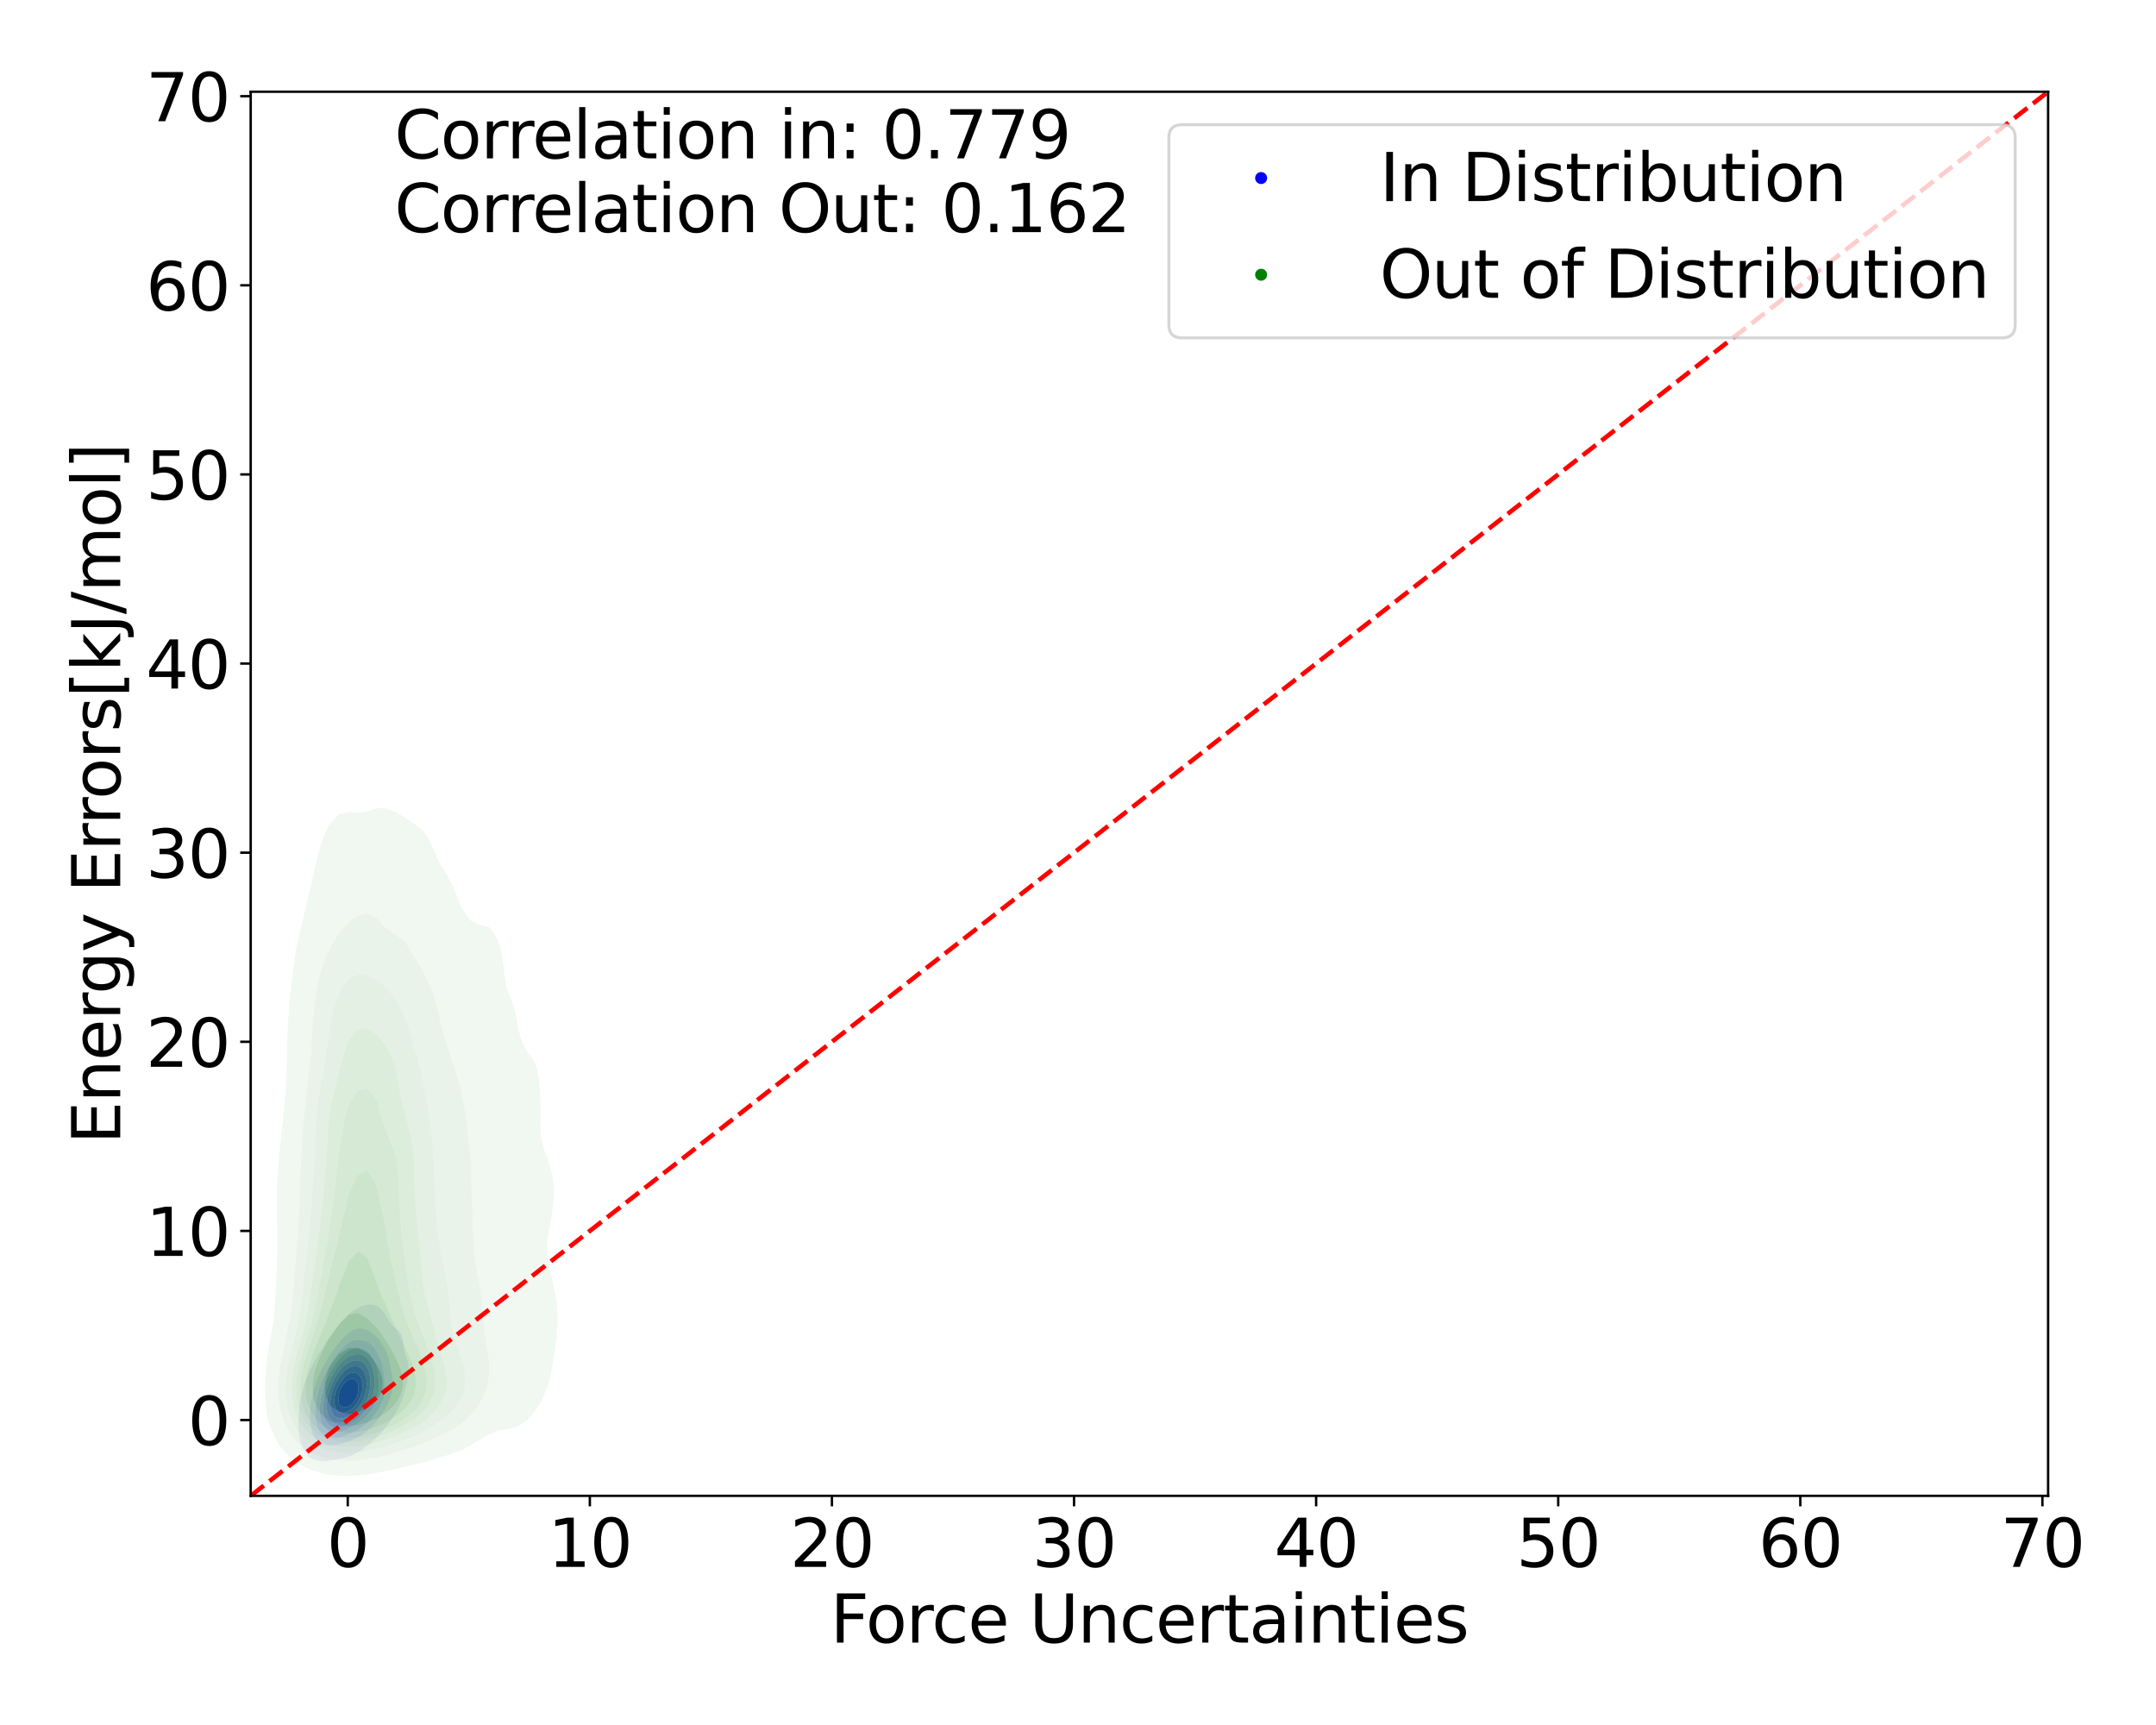 <?xml version="1.0" encoding="utf-8" standalone="no"?>
<!DOCTYPE svg PUBLIC "-//W3C//DTD SVG 1.1//EN"
  "http://www.w3.org/Graphics/SVG/1.1/DTD/svg11.dtd">
<svg xmlns:xlink="http://www.w3.org/1999/xlink" width="720pt" height="576pt" viewBox="0 0 720 576" xmlns="http://www.w3.org/2000/svg" version="1.1">
 <defs>
  <style type="text/css">*{stroke-linejoin: round; stroke-linecap: butt}</style>
 </defs>
 <g id="figure_1">
  <g id="patch_1">
   <path d="M 0 576 
L 720 576 
L 720 0 
L 0 0 
z
" style="fill: #ffffff"/>
  </g>
  <g id="axes_1">
   <g id="patch_2">
    <path d="M 83.72 499.48 
L 683.97 499.48 
L 683.97 30.633 
L 83.72 30.633 
z
" style="fill: #ffffff"/>
   </g>
   <g id="QuadContourSet_1">
    <path d="M 105.445 487.506 
L 106.593 487.763 
L 107.741 487.881 
L 108.888 487.883 
L 110.036 487.779 
L 111.184 487.584 
L 112.332 487.32 
L 112.589 487.253 
L 113.48 487.117 
L 114.627 486.904 
L 115.775 486.621 
L 116.923 486.23 
L 118.071 485.682 
L 118.881 485.157 
L 119.218 485.015 
L 120.366 484.43 
L 121.514 483.622 
L 122.145 483.06 
L 122.662 482.736 
L 123.809 481.853 
L 124.666 480.964 
L 124.957 480.733 
L 126.105 479.676 
L 126.79 478.868 
L 127.253 478.412 
L 128.401 477.02 
L 128.595 476.772 
L 129.548 475.641 
L 130.239 474.676 
L 130.696 474.03 
L 131.637 472.579 
L 131.844 472.225 
L 132.848 470.483 
L 132.992 470.179 
L 133.886 468.387 
L 134.139 467.696 
L 134.724 466.291 
L 135.287 464.21 
L 135.292 464.195 
L 135.888 462.098 
L 136.253 460.002 
L 136.435 458.165 
L 136.472 457.906 
L 136.435 455.943 
L 136.433 455.81 
L 135.959 453.714 
L 135.287 451.891 
L 135.21 451.617 
L 134.841 449.521 
L 134.543 447.425 
L 134.139 445.954 
L 133.877 445.329 
L 132.992 444.248 
L 131.844 443.362 
L 131.704 443.233 
L 130.696 442.137 
L 129.969 441.136 
L 129.548 440.415 
L 128.688 439.04 
L 128.401 438.522 
L 127.253 437.072 
L 127.095 436.944 
L 126.105 436.138 
L 124.957 435.702 
L 123.809 435.568 
L 122.662 435.635 
L 121.514 435.869 
L 120.366 436.283 
L 119.218 436.944 
L 119.218 436.944 
L 118.071 437.527 
L 116.923 438.378 
L 116.27 439.04 
L 115.775 439.415 
L 114.627 440.57 
L 114.188 441.136 
L 113.48 441.856 
L 112.489 443.233 
L 112.332 443.412 
L 111.184 444.931 
L 110.925 445.329 
L 110.036 446.486 
L 109.431 447.425 
L 108.888 448.17 
L 108.031 449.521 
L 107.741 449.946 
L 106.711 451.617 
L 106.593 451.807 
L 105.476 453.714 
L 105.445 453.769 
L 104.335 455.81 
L 104.297 455.888 
L 103.3 457.906 
L 103.15 458.276 
L 102.392 460.002 
L 102.002 461.172 
L 101.648 462.098 
L 101.038 464.195 
L 100.854 465.067 
L 100.524 466.291 
L 100.126 468.387 
L 99.874 470.483 
L 99.721 472.579 
L 99.706 472.999 
L 99.62 474.676 
L 99.65 476.772 
L 99.706 477.367 
L 99.818 478.868 
L 100.175 480.964 
L 100.854 483.028 
L 100.865 483.06 
L 101.946 485.157 
L 102.002 485.237 
L 103.15 486.486 
L 104.297 487.108 
L 104.781 487.253 
z
M 105.682 480.964 
L 105.445 480.704 
L 104.411 478.868 
L 104.297 478.509 
L 103.801 476.772 
L 103.519 474.676 
L 103.453 472.579 
L 103.552 470.483 
L 103.798 468.387 
L 104.208 466.291 
L 104.297 465.951 
L 104.694 464.195 
L 105.366 462.098 
L 105.445 461.896 
L 106.125 460.002 
L 106.593 458.968 
L 107.056 457.906 
L 107.741 456.569 
L 108.132 455.81 
L 108.888 454.479 
L 109.344 453.714 
L 110.036 452.597 
L 110.697 451.617 
L 111.184 450.888 
L 112.219 449.521 
L 112.332 449.362 
L 113.48 447.913 
L 113.947 447.425 
L 114.627 446.628 
L 115.775 445.571 
L 116.114 445.329 
L 116.923 444.648 
L 118.071 443.988 
L 119.218 443.613 
L 120.366 443.531 
L 121.514 443.723 
L 122.662 444.119 
L 123.809 444.696 
L 124.68 445.329 
L 124.957 445.514 
L 126.105 446.648 
L 126.679 447.425 
L 127.253 448.245 
L 128.065 449.521 
L 128.401 450.122 
L 129.184 451.617 
L 129.548 452.706 
L 129.864 453.714 
L 130.313 455.81 
L 130.696 457.687 
L 130.751 457.906 
L 131.223 460.002 
L 131.359 462.098 
L 131.105 464.195 
L 130.696 465.619 
L 130.529 466.291 
L 129.71 468.387 
L 129.548 468.707 
L 128.66 470.483 
L 128.401 470.92 
L 127.351 472.579 
L 127.253 472.723 
L 126.105 474.28 
L 125.775 474.676 
L 124.957 475.658 
L 123.809 476.772 
L 123.809 476.772 
L 122.662 477.87 
L 121.514 478.711 
L 121.261 478.868 
L 120.366 479.525 
L 119.218 480.179 
L 118.071 480.683 
L 117.27 480.964 
L 116.923 481.123 
L 115.775 481.587 
L 114.627 481.981 
L 113.48 482.301 
L 112.332 482.536 
L 111.184 482.672 
L 110.036 482.691 
L 108.888 482.577 
L 107.741 482.297 
L 106.593 481.751 
z
" clip-path="url(#pd345caf2ef)" style="fill: #e3e3f3"/>
    <path d="M 106.593 481.751 
L 107.741 482.297 
L 108.888 482.577 
L 110.036 482.691 
L 111.184 482.672 
L 112.332 482.536 
L 113.48 482.301 
L 114.627 481.981 
L 115.775 481.587 
L 116.923 481.123 
L 117.27 480.964 
L 118.071 480.683 
L 119.218 480.179 
L 120.366 479.525 
L 121.261 478.868 
L 121.514 478.711 
L 122.662 477.87 
L 123.809 476.772 
L 123.809 476.772 
L 124.957 475.658 
L 125.775 474.676 
L 126.105 474.28 
L 127.253 472.723 
L 127.351 472.579 
L 128.401 470.92 
L 128.66 470.483 
L 129.548 468.707 
L 129.71 468.387 
L 130.529 466.291 
L 130.696 465.619 
L 131.105 464.195 
L 131.359 462.098 
L 131.223 460.002 
L 130.751 457.906 
L 130.696 457.687 
L 130.313 455.81 
L 129.864 453.714 
L 129.548 452.706 
L 129.184 451.617 
L 128.401 450.122 
L 128.065 449.521 
L 127.253 448.245 
L 126.679 447.425 
L 126.105 446.648 
L 124.957 445.514 
L 124.68 445.329 
L 123.809 444.696 
L 122.662 444.119 
L 121.514 443.723 
L 120.366 443.531 
L 119.218 443.613 
L 118.071 443.988 
L 116.923 444.648 
L 116.114 445.329 
L 115.775 445.571 
L 114.627 446.628 
L 113.947 447.425 
L 113.48 447.913 
L 112.332 449.362 
L 112.219 449.521 
L 111.184 450.888 
L 110.697 451.617 
L 110.036 452.597 
L 109.344 453.714 
L 108.888 454.479 
L 108.132 455.81 
L 107.741 456.569 
L 107.056 457.906 
L 106.593 458.968 
L 106.125 460.002 
L 105.445 461.896 
L 105.366 462.098 
L 104.694 464.195 
L 104.297 465.951 
L 104.208 466.291 
L 103.798 468.387 
L 103.552 470.483 
L 103.453 472.579 
L 103.519 474.676 
L 103.801 476.772 
L 104.297 478.509 
L 104.411 478.868 
L 105.445 480.704 
L 105.682 480.964 
z
M 107.399 478.868 
L 106.593 477.851 
L 106.051 476.772 
L 105.521 474.676 
L 105.445 473.867 
L 105.32 472.579 
L 105.352 470.483 
L 105.445 469.644 
L 105.561 468.387 
L 105.912 466.291 
L 106.444 464.195 
L 106.593 463.741 
L 107.095 462.098 
L 107.741 460.471 
L 107.923 460.002 
L 108.888 457.941 
L 108.905 457.906 
L 110.036 455.82 
L 110.042 455.81 
L 111.184 453.964 
L 111.358 453.714 
L 112.332 452.323 
L 112.913 451.617 
L 113.48 450.9 
L 114.627 449.709 
L 114.86 449.521 
L 115.775 448.699 
L 116.923 447.97 
L 118.071 447.54 
L 118.898 447.425 
L 119.218 447.37 
L 120.366 447.425 
L 120.366 447.425 
L 121.514 447.626 
L 122.662 448.022 
L 123.809 448.745 
L 124.577 449.521 
L 124.957 449.947 
L 126.063 451.617 
L 126.105 451.694 
L 127.08 453.714 
L 127.253 454.267 
L 127.716 455.81 
L 128.09 457.906 
L 128.372 460.002 
L 128.401 460.266 
L 128.64 462.098 
L 128.655 464.195 
L 128.401 465.593 
L 128.287 466.291 
L 127.557 468.387 
L 127.253 468.984 
L 126.485 470.483 
L 126.105 471.072 
L 125.055 472.579 
L 124.957 472.705 
L 123.809 474.039 
L 123.175 474.676 
L 122.662 475.177 
L 121.514 476.129 
L 120.56 476.772 
L 120.366 476.912 
L 119.218 477.634 
L 118.071 478.229 
L 116.923 478.723 
L 116.552 478.868 
L 115.775 479.236 
L 114.627 479.69 
L 113.48 480.022 
L 112.332 480.22 
L 111.184 480.268 
L 110.036 480.149 
L 108.888 479.824 
L 107.741 479.177 
z
" clip-path="url(#pd345caf2ef)" style="fill: #c9c9f5"/>
    <path d="M 107.741 479.177 
L 108.888 479.824 
L 110.036 480.149 
L 111.184 480.268 
L 112.332 480.22 
L 113.48 480.022 
L 114.627 479.69 
L 115.775 479.236 
L 116.552 478.868 
L 116.923 478.723 
L 118.071 478.229 
L 119.218 477.634 
L 120.366 476.912 
L 120.56 476.772 
L 121.514 476.129 
L 122.662 475.177 
L 123.175 474.676 
L 123.809 474.039 
L 124.957 472.705 
L 125.055 472.579 
L 126.105 471.072 
L 126.485 470.483 
L 127.253 468.984 
L 127.557 468.387 
L 128.287 466.291 
L 128.401 465.593 
L 128.655 464.195 
L 128.64 462.098 
L 128.401 460.266 
L 128.372 460.002 
L 128.09 457.906 
L 127.716 455.81 
L 127.253 454.267 
L 127.08 453.714 
L 126.105 451.694 
L 126.063 451.617 
L 124.957 449.947 
L 124.577 449.521 
L 123.809 448.745 
L 122.662 448.022 
L 121.514 447.626 
L 120.366 447.425 
L 120.366 447.425 
L 119.218 447.37 
L 118.898 447.425 
L 118.071 447.54 
L 116.923 447.97 
L 115.775 448.699 
L 114.86 449.521 
L 114.627 449.709 
L 113.48 450.9 
L 112.913 451.617 
L 112.332 452.323 
L 111.358 453.714 
L 111.184 453.964 
L 110.042 455.81 
L 110.036 455.82 
L 108.905 457.906 
L 108.888 457.941 
L 107.923 460.002 
L 107.741 460.471 
L 107.095 462.098 
L 106.593 463.741 
L 106.444 464.195 
L 105.912 466.291 
L 105.561 468.387 
L 105.445 469.644 
L 105.352 470.483 
L 105.32 472.579 
L 105.445 473.867 
L 105.521 474.676 
L 106.051 476.772 
L 106.593 477.851 
L 107.399 478.868 
z
M 108.367 476.772 
L 107.741 475.833 
L 107.242 474.676 
L 106.849 472.579 
L 106.788 470.483 
L 106.95 468.387 
L 107.304 466.291 
L 107.741 464.625 
L 107.847 464.195 
L 108.533 462.098 
L 108.888 461.233 
L 109.403 460.002 
L 110.036 458.715 
L 110.465 457.906 
L 111.184 456.665 
L 111.746 455.81 
L 112.332 454.944 
L 113.327 453.714 
L 113.48 453.52 
L 114.627 452.315 
L 115.538 451.617 
L 115.775 451.416 
L 116.923 450.728 
L 118.071 450.324 
L 119.218 450.156 
L 120.366 450.194 
L 121.514 450.471 
L 122.662 451.098 
L 123.227 451.617 
L 123.809 452.233 
L 124.778 453.714 
L 124.957 454.077 
L 125.674 455.81 
L 126.105 457.723 
L 126.146 457.906 
L 126.389 460.002 
L 126.49 462.098 
L 126.448 464.195 
L 126.14 466.291 
L 126.105 466.399 
L 125.469 468.387 
L 124.957 469.364 
L 124.349 470.483 
L 123.809 471.224 
L 122.713 472.579 
L 122.662 472.634 
L 121.514 473.754 
L 120.366 474.676 
L 120.366 474.676 
L 119.218 475.521 
L 118.071 476.23 
L 117.031 476.772 
L 116.923 476.834 
L 115.775 477.431 
L 114.627 477.877 
L 113.48 478.168 
L 112.332 478.29 
L 111.184 478.221 
L 110.036 477.92 
L 108.888 477.276 
z
" clip-path="url(#pd345caf2ef)" style="fill: #afaff6"/>
    <path d="M 108.888 477.276 
L 110.036 477.92 
L 111.184 478.221 
L 112.332 478.29 
L 113.48 478.168 
L 114.627 477.877 
L 115.775 477.431 
L 116.923 476.834 
L 117.031 476.772 
L 118.071 476.23 
L 119.218 475.521 
L 120.366 474.676 
L 120.366 474.676 
L 121.514 473.754 
L 122.662 472.634 
L 122.713 472.579 
L 123.809 471.224 
L 124.349 470.483 
L 124.957 469.364 
L 125.469 468.387 
L 126.105 466.399 
L 126.14 466.291 
L 126.448 464.195 
L 126.49 462.098 
L 126.389 460.002 
L 126.146 457.906 
L 126.105 457.723 
L 125.674 455.81 
L 124.957 454.077 
L 124.778 453.714 
L 123.809 452.233 
L 123.227 451.617 
L 122.662 451.098 
L 121.514 450.471 
L 120.366 450.194 
L 119.218 450.156 
L 118.071 450.324 
L 116.923 450.728 
L 115.775 451.416 
L 115.538 451.617 
L 114.627 452.315 
L 113.48 453.52 
L 113.327 453.714 
L 112.332 454.944 
L 111.746 455.81 
L 111.184 456.665 
L 110.465 457.906 
L 110.036 458.715 
L 109.403 460.002 
L 108.888 461.233 
L 108.533 462.098 
L 107.847 464.195 
L 107.741 464.625 
L 107.304 466.291 
L 106.95 468.387 
L 106.788 470.483 
L 106.849 472.579 
L 107.242 474.676 
L 107.741 475.833 
L 108.367 476.772 
z
M 108.778 474.676 
L 108.076 472.579 
L 107.898 470.483 
L 108.015 468.387 
L 108.354 466.291 
L 108.888 464.278 
L 108.91 464.195 
L 109.634 462.098 
L 110.036 461.172 
L 110.575 460.002 
L 111.184 458.857 
L 111.753 457.906 
L 112.332 457.005 
L 113.252 455.81 
L 113.48 455.516 
L 114.627 454.303 
L 115.389 453.714 
L 115.775 453.391 
L 116.923 452.713 
L 118.071 452.312 
L 119.218 452.151 
L 120.366 452.245 
L 121.514 452.68 
L 122.662 453.605 
L 122.754 453.714 
L 123.809 455.293 
L 124.069 455.81 
L 124.741 457.906 
L 124.957 459.531 
L 125.019 460.002 
L 125.053 462.098 
L 124.957 463.291 
L 124.891 464.195 
L 124.513 466.291 
L 123.809 468.226 
L 123.75 468.387 
L 122.662 470.281 
L 122.536 470.483 
L 121.514 471.743 
L 120.726 472.579 
L 120.366 472.915 
L 119.218 473.903 
L 118.132 474.676 
L 118.071 474.719 
L 116.923 475.473 
L 115.775 476.055 
L 114.627 476.477 
L 113.48 476.726 
L 112.332 476.772 
L 111.184 476.571 
L 110.036 476.024 
L 108.888 474.852 
z
" clip-path="url(#pd345caf2ef)" style="fill: #9696f7"/>
    <path d="M 108.888 474.852 
L 110.036 476.024 
L 111.184 476.571 
L 112.332 476.772 
L 113.48 476.726 
L 114.627 476.477 
L 115.775 476.055 
L 116.923 475.473 
L 118.071 474.719 
L 118.132 474.676 
L 119.218 473.903 
L 120.366 472.915 
L 120.726 472.579 
L 121.514 471.743 
L 122.536 470.483 
L 122.662 470.281 
L 123.75 468.387 
L 123.809 468.226 
L 124.513 466.291 
L 124.891 464.195 
L 124.957 463.291 
L 125.053 462.098 
L 125.019 460.002 
L 124.957 459.531 
L 124.741 457.906 
L 124.069 455.81 
L 123.809 455.293 
L 122.754 453.714 
L 122.662 453.605 
L 121.514 452.68 
L 120.366 452.245 
L 119.218 452.151 
L 118.071 452.312 
L 116.923 452.713 
L 115.775 453.391 
L 115.389 453.714 
L 114.627 454.303 
L 113.48 455.516 
L 113.252 455.81 
L 112.332 457.005 
L 111.753 457.906 
L 111.184 458.857 
L 110.575 460.002 
L 110.036 461.172 
L 109.634 462.098 
L 108.91 464.195 
L 108.888 464.278 
L 108.354 466.291 
L 108.015 468.387 
L 107.898 470.483 
L 108.076 472.579 
L 108.778 474.676 
z
M 111.184 474.676 
L 111.184 474.676 
L 110.036 473.523 
L 109.533 472.579 
L 109.115 470.483 
L 109.147 468.387 
L 109.464 466.291 
L 110.027 464.195 
L 110.036 464.17 
L 110.814 462.098 
L 111.184 461.311 
L 111.863 460.002 
L 112.332 459.211 
L 113.246 457.906 
L 113.48 457.59 
L 114.627 456.326 
L 115.253 455.81 
L 115.775 455.367 
L 116.923 454.692 
L 118.071 454.305 
L 119.218 454.201 
L 120.366 454.448 
L 121.514 455.179 
L 122.076 455.81 
L 122.662 456.72 
L 123.193 457.906 
L 123.648 460.002 
L 123.707 462.098 
L 123.49 464.195 
L 122.984 466.291 
L 122.662 467.09 
L 122.12 468.387 
L 121.514 469.384 
L 120.774 470.483 
L 120.366 470.968 
L 119.218 472.183 
L 118.788 472.579 
L 118.071 473.187 
L 116.923 473.982 
L 115.775 474.593 
L 115.544 474.676 
L 114.627 475.013 
L 113.48 475.188 
L 112.332 475.094 
z
" clip-path="url(#pd345caf2ef)" style="fill: #7c7cf9"/>
    <path d="M 112.332 475.094 
L 113.48 475.188 
L 114.627 475.013 
L 115.544 474.676 
L 115.775 474.593 
L 116.923 473.982 
L 118.071 473.187 
L 118.788 472.579 
L 119.218 472.183 
L 120.366 470.968 
L 120.774 470.483 
L 121.514 469.384 
L 122.12 468.387 
L 122.662 467.09 
L 122.984 466.291 
L 123.49 464.195 
L 123.707 462.098 
L 123.648 460.002 
L 123.193 457.906 
L 122.662 456.72 
L 122.076 455.81 
L 121.514 455.179 
L 120.366 454.448 
L 119.218 454.201 
L 118.071 454.305 
L 116.923 454.692 
L 115.775 455.367 
L 115.253 455.81 
L 114.627 456.326 
L 113.48 457.59 
L 113.246 457.906 
L 112.332 459.211 
L 111.863 460.002 
L 111.184 461.311 
L 110.814 462.098 
L 110.036 464.17 
L 110.027 464.195 
L 109.464 466.291 
L 109.147 468.387 
L 109.115 470.483 
L 109.533 472.579 
L 110.036 473.523 
L 111.184 474.676 
L 111.184 474.676 
z
M 111.311 472.579 
L 111.184 472.416 
L 110.38 470.483 
L 110.255 468.387 
L 110.53 466.291 
L 111.097 464.195 
L 111.184 463.969 
L 111.962 462.098 
L 112.332 461.389 
L 113.167 460.002 
L 113.48 459.545 
L 114.627 458.183 
L 114.934 457.906 
L 115.775 457.176 
L 116.923 456.51 
L 118.071 456.161 
L 119.218 456.18 
L 120.366 456.692 
L 121.514 457.906 
L 121.514 457.906 
L 122.301 460.002 
L 122.493 462.098 
L 122.281 464.195 
L 121.719 466.291 
L 121.514 466.759 
L 120.759 468.387 
L 120.366 468.993 
L 119.273 470.483 
L 119.218 470.544 
L 118.071 471.68 
L 116.923 472.579 
L 116.922 472.579 
L 115.775 473.195 
L 114.627 473.545 
L 113.48 473.602 
L 112.332 473.299 
z
" clip-path="url(#pd345caf2ef)" style="fill: #6161fa"/>
    <path d="M 112.332 473.299 
L 113.48 473.602 
L 114.627 473.545 
L 115.775 473.195 
L 116.922 472.579 
L 116.923 472.579 
L 118.071 471.68 
L 119.218 470.544 
L 119.273 470.483 
L 120.366 468.993 
L 120.759 468.387 
L 121.514 466.759 
L 121.719 466.291 
L 122.281 464.195 
L 122.493 462.098 
L 122.301 460.002 
L 121.514 457.906 
L 121.514 457.906 
L 120.366 456.692 
L 119.218 456.18 
L 118.071 456.161 
L 116.923 456.51 
L 115.775 457.176 
L 114.934 457.906 
L 114.627 458.183 
L 113.48 459.545 
L 113.167 460.002 
L 112.332 461.389 
L 111.962 462.098 
L 111.184 463.969 
L 111.097 464.195 
L 110.53 466.291 
L 110.255 468.387 
L 110.38 470.483 
L 111.184 472.416 
L 111.311 472.579 
z
M 112.114 470.483 
L 111.603 468.387 
L 111.77 466.291 
L 112.332 464.195 
L 112.332 464.195 
L 113.322 462.098 
L 113.48 461.835 
L 114.627 460.266 
L 114.883 460.002 
L 115.775 459.201 
L 116.923 458.543 
L 118.071 458.294 
L 119.218 458.585 
L 120.366 459.67 
L 120.56 460.002 
L 121.086 462.098 
L 120.978 464.195 
L 120.412 466.291 
L 120.366 466.388 
L 119.337 468.387 
L 119.218 468.554 
L 118.071 469.926 
L 117.486 470.483 
L 116.923 470.927 
L 115.775 471.525 
L 114.627 471.785 
L 113.48 471.612 
L 112.332 470.791 
z
" clip-path="url(#pd345caf2ef)" style="fill: #4545fb"/>
    <path d="M 112.332 470.791 
L 113.48 471.612 
L 114.627 471.785 
L 115.775 471.525 
L 116.923 470.927 
L 117.486 470.483 
L 118.071 469.926 
L 119.218 468.554 
L 119.337 468.387 
L 120.366 466.388 
L 120.412 466.291 
L 120.978 464.195 
L 121.086 462.098 
L 120.56 460.002 
L 120.366 459.67 
L 119.218 458.585 
L 118.071 458.294 
L 116.923 458.543 
L 115.775 459.201 
L 114.883 460.002 
L 114.627 460.266 
L 113.48 461.835 
L 113.322 462.098 
L 112.332 464.195 
L 112.332 464.195 
L 111.77 466.291 
L 111.603 468.387 
L 112.114 470.483 
z
M 113.059 468.387 
L 112.995 466.291 
L 113.48 464.444 
L 113.557 464.195 
L 114.627 462.302 
L 114.781 462.098 
L 115.775 461.129 
L 116.923 460.467 
L 118.071 460.409 
L 119.218 461.324 
L 119.604 462.098 
L 119.742 464.195 
L 119.218 466.291 
L 119.218 466.291 
L 118.071 468.197 
L 117.924 468.387 
L 116.923 469.265 
L 115.775 469.888 
L 114.627 469.98 
L 113.48 469.181 
z
" clip-path="url(#pd345caf2ef)" style="fill: #2929fd"/>
    <path d="M 113.48 469.181 
L 114.627 469.98 
L 115.775 469.888 
L 116.923 469.265 
L 117.924 468.387 
L 118.071 468.197 
L 119.218 466.291 
L 119.218 466.291 
L 119.742 464.195 
L 119.604 462.098 
L 119.218 461.324 
L 118.071 460.409 
L 116.923 460.467 
L 115.775 461.129 
L 114.781 462.098 
L 114.627 462.302 
L 113.557 464.195 
L 113.48 464.444 
L 112.995 466.291 
L 113.059 468.387 
z
" clip-path="url(#pd345caf2ef)" style="fill: #0e0efe"/>
   </g>
   <g id="QuadContourSet_2">
    <path d="M 106.998 491.856 
L 110.126 492.482 
L 113.254 492.77 
L 116.383 492.822 
L 119.511 492.671 
L 122.639 492.354 
L 125.767 491.871 
L 128.653 491.219 
L 128.896 491.18 
L 132.024 490.57 
L 135.152 489.851 
L 138.151 489.083 
L 138.28 489.057 
L 141.408 488.339 
L 144.537 487.332 
L 145.731 486.947 
L 147.665 486.415 
L 150.793 485.491 
L 152.489 484.81 
L 153.921 484.281 
L 156.983 482.674 
L 157.049 482.638 
L 160.178 480.787 
L 160.626 480.538 
L 163.306 478.934 
L 164.679 478.401 
L 166.434 477.69 
L 169.562 477.144 
L 172.691 476.36 
L 172.861 476.265 
L 175.819 474.358 
L 176.073 474.129 
L 178.021 471.993 
L 178.947 470.597 
L 179.563 469.856 
L 180.885 467.72 
L 181.8 465.584 
L 182.075 464.705 
L 182.685 463.448 
L 183.409 461.311 
L 183.921 459.175 
L 184.314 457.039 
L 184.652 454.903 
L 184.978 452.766 
L 185.203 451.29 
L 185.31 450.63 
L 185.62 448.494 
L 185.883 446.357 
L 186.082 444.221 
L 186.2 442.085 
L 186.224 439.949 
L 186.149 437.812 
L 185.972 435.676 
L 185.689 433.54 
L 185.296 431.404 
L 185.203 431.001 
L 184.851 429.267 
L 184.357 427.131 
L 183.834 424.995 
L 183.331 422.859 
L 182.916 420.722 
L 182.661 418.586 
L 182.613 416.45 
L 182.77 414.314 
L 183.081 412.177 
L 183.475 410.041 
L 183.881 407.905 
L 184.253 405.768 
L 184.56 403.632 
L 184.787 401.496 
L 184.918 399.36 
L 184.935 397.223 
L 184.813 395.087 
L 184.525 392.951 
L 184.055 390.815 
L 183.414 388.678 
L 182.66 386.542 
L 182.075 384.883 
L 181.886 384.406 
L 181.213 382.27 
L 180.762 380.133 
L 180.53 377.997 
L 180.457 375.861 
L 180.463 373.724 
L 180.483 371.588 
L 180.481 369.452 
L 180.441 367.316 
L 180.357 365.179 
L 180.225 363.043 
L 180.029 360.907 
L 179.733 358.771 
L 179.273 356.634 
L 178.947 355.617 
L 178.429 354.498 
L 177.037 352.362 
L 175.819 350.838 
L 175.5 350.226 
L 174.507 348.089 
L 173.724 345.953 
L 173.137 343.817 
L 172.691 341.68 
L 172.691 341.68 
L 172.319 339.544 
L 171.89 337.408 
L 171.319 335.272 
L 170.519 333.135 
L 169.562 331.167 
L 169.515 330.999 
L 169.025 328.863 
L 168.656 326.727 
L 168.379 324.59 
L 168.139 322.454 
L 167.868 320.318 
L 167.503 318.182 
L 167.001 316.045 
L 166.434 314.183 
L 166.307 313.909 
L 165.024 311.773 
L 163.355 309.637 
L 163.306 309.58 
L 160.178 308.822 
L 157.378 307.5 
L 157.049 307.358 
L 155.641 305.364 
L 154.194 303.228 
L 153.921 302.806 
L 153.292 301.091 
L 152.489 298.955 
L 151.617 296.819 
L 150.793 295.015 
L 150.63 294.683 
L 149.499 292.546 
L 148.162 290.41 
L 147.665 289.634 
L 146.869 288.274 
L 145.802 286.138 
L 144.882 284.001 
L 144.537 283.13 
L 143.984 281.865 
L 142.901 279.729 
L 141.515 277.593 
L 141.408 277.451 
L 138.734 275.456 
L 138.28 275.129 
L 135.684 273.32 
L 135.152 272.952 
L 132.193 271.184 
L 132.024 271.095 
L 128.896 269.954 
L 125.767 269.836 
L 122.639 270.975 
L 121.457 271.184 
L 119.511 271.475 
L 116.992 271.184 
L 116.383 271.11 
L 116.098 271.184 
L 113.254 271.883 
L 111.769 273.32 
L 110.126 275.212 
L 109.985 275.456 
L 108.872 277.593 
L 107.98 279.729 
L 107.251 281.865 
L 106.998 282.713 
L 106.61 284.001 
L 106.042 286.138 
L 105.536 288.274 
L 105.062 290.41 
L 104.594 292.546 
L 104.114 294.683 
L 103.87 295.701 
L 103.591 296.819 
L 103.052 298.955 
L 102.528 301.091 
L 102.02 303.228 
L 101.531 305.364 
L 101.061 307.5 
L 100.742 308.98 
L 100.579 309.637 
L 100.053 311.773 
L 99.561 313.909 
L 99.108 316.045 
L 98.7 318.182 
L 98.341 320.318 
L 98.033 322.454 
L 97.776 324.59 
L 97.613 326.225 
L 97.545 326.727 
L 97.294 328.863 
L 97.074 330.999 
L 96.871 333.135 
L 96.679 335.272 
L 96.495 337.408 
L 96.323 339.544 
L 96.168 341.68 
L 96.036 343.817 
L 95.934 345.953 
L 95.863 348.089 
L 95.821 350.226 
L 95.8 352.362 
L 95.784 354.498 
L 95.757 356.634 
L 95.702 358.771 
L 95.61 360.907 
L 95.479 363.043 
L 95.315 365.179 
L 95.13 367.316 
L 94.933 369.452 
L 94.735 371.588 
L 94.542 373.724 
L 94.485 374.383 
L 94.279 375.861 
L 94.006 377.997 
L 93.761 380.133 
L 93.541 382.27 
L 93.342 384.406 
L 93.16 386.542 
L 92.991 388.678 
L 92.836 390.815 
L 92.698 392.951 
L 92.583 395.087 
L 92.498 397.223 
L 92.448 399.36 
L 92.434 401.496 
L 92.452 403.632 
L 92.495 405.768 
L 92.548 407.905 
L 92.598 410.041 
L 92.634 412.177 
L 92.646 414.314 
L 92.632 416.45 
L 92.594 418.586 
L 92.536 420.722 
L 92.46 422.859 
L 92.374 424.995 
L 92.28 427.131 
L 92.179 429.267 
L 92.071 431.404 
L 91.953 433.54 
L 91.818 435.676 
L 91.664 437.812 
L 91.487 439.949 
L 91.357 441.315 
L 91.221 442.085 
L 90.802 444.221 
L 90.383 446.357 
L 89.984 448.494 
L 89.623 450.63 
L 89.309 452.766 
L 89.049 454.903 
L 88.842 457.039 
L 88.689 459.175 
L 88.591 461.311 
L 88.548 463.448 
L 88.564 465.584 
L 88.649 467.72 
L 88.817 469.856 
L 89.094 471.993 
L 89.522 474.129 
L 90.174 476.265 
L 91.169 478.401 
L 91.357 478.732 
L 92.043 480.538 
L 93.305 482.674 
L 94.485 484.069 
L 95.062 484.81 
L 97.336 486.947 
L 97.613 487.174 
L 100.396 489.083 
L 100.742 489.301 
L 103.87 490.838 
L 105.194 491.219 
z
M 109.007 486.947 
L 106.998 486.469 
L 103.87 485.074 
L 103.441 484.81 
L 100.742 482.962 
L 100.395 482.674 
L 98.215 480.538 
L 97.613 479.74 
L 96.577 478.401 
L 95.389 476.265 
L 94.62 474.129 
L 94.485 473.616 
L 93.887 471.993 
L 93.36 469.856 
L 93.038 467.72 
L 92.874 465.584 
L 92.836 463.448 
L 92.911 461.311 
L 93.091 459.175 
L 93.376 457.039 
L 93.764 454.903 
L 94.256 452.766 
L 94.485 451.882 
L 94.698 450.63 
L 95.092 448.494 
L 95.517 446.357 
L 95.951 444.221 
L 96.375 442.085 
L 96.77 439.949 
L 97.128 437.812 
L 97.448 435.676 
L 97.613 434.438 
L 97.693 433.54 
L 97.867 431.404 
L 98.039 429.267 
L 98.216 427.131 
L 98.4 424.995 
L 98.593 422.859 
L 98.79 420.722 
L 98.986 418.586 
L 99.174 416.45 
L 99.346 414.314 
L 99.498 412.177 
L 99.625 410.041 
L 99.728 407.905 
L 99.809 405.768 
L 99.875 403.632 
L 99.932 401.496 
L 99.988 399.36 
L 100.052 397.223 
L 100.128 395.087 
L 100.22 392.951 
L 100.33 390.815 
L 100.457 388.678 
L 100.6 386.542 
L 100.742 384.611 
L 100.753 384.406 
L 100.881 382.27 
L 101.013 380.133 
L 101.149 377.997 
L 101.293 375.861 
L 101.448 373.724 
L 101.62 371.588 
L 101.814 369.452 
L 102.032 367.316 
L 102.275 365.179 
L 102.539 363.043 
L 102.814 360.907 
L 103.088 358.771 
L 103.347 356.634 
L 103.58 354.498 
L 103.781 352.362 
L 103.87 351.243 
L 103.937 350.226 
L 104.062 348.089 
L 104.184 345.953 
L 104.314 343.817 
L 104.464 341.68 
L 104.639 339.544 
L 104.844 337.408 
L 105.083 335.272 
L 105.362 333.135 
L 105.687 330.999 
L 106.071 328.863 
L 106.526 326.727 
L 106.998 324.852 
L 107.072 324.59 
L 107.739 322.454 
L 108.513 320.318 
L 109.403 318.182 
L 110.126 316.627 
L 110.467 316.045 
L 111.75 313.909 
L 113.091 311.773 
L 113.254 311.514 
L 114.934 309.637 
L 116.383 307.942 
L 117.065 307.5 
L 119.511 305.776 
L 121.089 305.364 
L 122.639 304.93 
L 123.532 305.364 
L 125.767 306.554 
L 126.625 307.5 
L 128.585 309.637 
L 128.896 309.959 
L 131.595 311.773 
L 132.024 312.052 
L 134.57 313.909 
L 135.152 314.371 
L 136.295 316.045 
L 137.663 318.182 
L 138.28 319.173 
L 138.945 320.318 
L 140.15 322.454 
L 141.291 324.59 
L 141.408 324.813 
L 142.409 326.727 
L 143.426 328.863 
L 144.326 330.999 
L 144.537 331.559 
L 145.085 333.135 
L 145.716 335.272 
L 146.253 337.408 
L 146.733 339.544 
L 147.194 341.68 
L 147.665 343.803 
L 147.669 343.817 
L 148.321 345.953 
L 149.004 348.089 
L 149.697 350.226 
L 150.376 352.362 
L 150.793 353.715 
L 151.081 354.498 
L 151.809 356.634 
L 152.474 358.771 
L 153.088 360.907 
L 153.653 363.043 
L 153.921 364.155 
L 154.19 365.179 
L 154.667 367.316 
L 155.061 369.452 
L 155.391 371.588 
L 155.682 373.724 
L 155.953 375.861 
L 156.217 377.997 
L 156.477 380.133 
L 156.724 382.27 
L 156.943 384.406 
L 157.049 385.675 
L 157.117 386.542 
L 157.238 388.678 
L 157.322 390.815 
L 157.384 392.951 
L 157.439 395.087 
L 157.5 397.223 
L 157.574 399.36 
L 157.659 401.496 
L 157.752 403.632 
L 157.841 405.768 
L 157.921 407.905 
L 157.99 410.041 
L 158.059 412.177 
L 158.143 414.314 
L 158.264 416.45 
L 158.442 418.586 
L 158.693 420.722 
L 159.018 422.859 
L 159.398 424.995 
L 159.799 427.131 
L 160.175 429.267 
L 160.178 429.289 
L 160.535 431.404 
L 160.803 433.54 
L 161.002 435.676 
L 161.168 437.812 
L 161.344 439.949 
L 161.56 442.085 
L 161.829 444.221 
L 162.144 446.357 
L 162.482 448.494 
L 162.813 450.63 
L 163.098 452.766 
L 163.299 454.903 
L 163.306 455.074 
L 163.406 457.039 
L 163.306 459.175 
L 163.306 459.175 
L 163.046 461.311 
L 162.563 463.448 
L 161.804 465.584 
L 160.687 467.72 
L 160.178 468.441 
L 159.362 469.856 
L 157.697 471.993 
L 157.049 472.651 
L 155.621 474.129 
L 153.921 475.517 
L 152.855 476.265 
L 150.793 477.504 
L 149.014 478.401 
L 147.665 479.028 
L 144.537 480.491 
L 144.443 480.538 
L 141.408 481.974 
L 139.472 482.674 
L 138.28 483.124 
L 135.152 484.092 
L 132.56 484.81 
L 132.024 484.98 
L 128.896 485.947 
L 125.767 486.638 
L 123.822 486.947 
L 122.639 487.188 
L 119.511 487.641 
L 116.383 487.839 
L 113.254 487.73 
L 110.126 487.263 
z
" clip-path="url(#pd345caf2ef)" style="fill: #e5f0e5; fill-opacity: 0.5"/>
    <path d="M 110.126 487.263 
L 113.254 487.73 
L 116.383 487.839 
L 119.511 487.641 
L 122.639 487.188 
L 123.822 486.947 
L 125.767 486.638 
L 128.896 485.947 
L 132.024 484.98 
L 132.56 484.81 
L 135.152 484.092 
L 138.28 483.124 
L 139.472 482.674 
L 141.408 481.974 
L 144.443 480.538 
L 144.537 480.491 
L 147.665 479.028 
L 149.014 478.401 
L 150.793 477.504 
L 152.855 476.265 
L 153.921 475.517 
L 155.621 474.129 
L 157.049 472.651 
L 157.697 471.993 
L 159.362 469.856 
L 160.178 468.441 
L 160.687 467.72 
L 161.804 465.584 
L 162.563 463.448 
L 163.046 461.311 
L 163.306 459.175 
L 163.306 459.175 
L 163.406 457.039 
L 163.306 455.074 
L 163.299 454.903 
L 163.098 452.766 
L 162.813 450.63 
L 162.482 448.494 
L 162.144 446.357 
L 161.829 444.221 
L 161.56 442.085 
L 161.344 439.949 
L 161.168 437.812 
L 161.002 435.676 
L 160.803 433.54 
L 160.535 431.404 
L 160.178 429.289 
L 160.175 429.267 
L 159.799 427.131 
L 159.398 424.995 
L 159.018 422.859 
L 158.693 420.722 
L 158.442 418.586 
L 158.264 416.45 
L 158.143 414.314 
L 158.059 412.177 
L 157.99 410.041 
L 157.921 407.905 
L 157.841 405.768 
L 157.752 403.632 
L 157.659 401.496 
L 157.574 399.36 
L 157.5 397.223 
L 157.439 395.087 
L 157.384 392.951 
L 157.322 390.815 
L 157.238 388.678 
L 157.117 386.542 
L 157.049 385.675 
L 156.943 384.406 
L 156.724 382.27 
L 156.477 380.133 
L 156.217 377.997 
L 155.953 375.861 
L 155.682 373.724 
L 155.391 371.588 
L 155.061 369.452 
L 154.667 367.316 
L 154.19 365.179 
L 153.921 364.155 
L 153.653 363.043 
L 153.088 360.907 
L 152.474 358.771 
L 151.809 356.634 
L 151.081 354.498 
L 150.793 353.715 
L 150.376 352.362 
L 149.697 350.226 
L 149.004 348.089 
L 148.321 345.953 
L 147.669 343.817 
L 147.665 343.803 
L 147.194 341.68 
L 146.733 339.544 
L 146.253 337.408 
L 145.716 335.272 
L 145.085 333.135 
L 144.537 331.559 
L 144.326 330.999 
L 143.426 328.863 
L 142.409 326.727 
L 141.408 324.813 
L 141.291 324.59 
L 140.15 322.454 
L 138.945 320.318 
L 138.28 319.173 
L 137.663 318.182 
L 136.295 316.045 
L 135.152 314.371 
L 134.57 313.909 
L 132.024 312.052 
L 131.595 311.773 
L 128.896 309.959 
L 128.585 309.637 
L 126.625 307.5 
L 125.767 306.554 
L 123.532 305.364 
L 122.639 304.93 
L 121.089 305.364 
L 119.511 305.776 
L 117.065 307.5 
L 116.383 307.942 
L 114.934 309.637 
L 113.254 311.514 
L 113.091 311.773 
L 111.75 313.909 
L 110.467 316.045 
L 110.126 316.627 
L 109.403 318.182 
L 108.513 320.318 
L 107.739 322.454 
L 107.072 324.59 
L 106.998 324.852 
L 106.526 326.727 
L 106.071 328.863 
L 105.687 330.999 
L 105.362 333.135 
L 105.083 335.272 
L 104.844 337.408 
L 104.639 339.544 
L 104.464 341.68 
L 104.314 343.817 
L 104.184 345.953 
L 104.062 348.089 
L 103.937 350.226 
L 103.87 351.243 
L 103.781 352.362 
L 103.58 354.498 
L 103.347 356.634 
L 103.088 358.771 
L 102.814 360.907 
L 102.539 363.043 
L 102.275 365.179 
L 102.032 367.316 
L 101.814 369.452 
L 101.62 371.588 
L 101.448 373.724 
L 101.293 375.861 
L 101.149 377.997 
L 101.013 380.133 
L 100.881 382.27 
L 100.753 384.406 
L 100.742 384.611 
L 100.6 386.542 
L 100.457 388.678 
L 100.33 390.815 
L 100.22 392.951 
L 100.128 395.087 
L 100.052 397.223 
L 99.988 399.36 
L 99.932 401.496 
L 99.875 403.632 
L 99.809 405.768 
L 99.728 407.905 
L 99.625 410.041 
L 99.498 412.177 
L 99.346 414.314 
L 99.174 416.45 
L 98.986 418.586 
L 98.79 420.722 
L 98.593 422.859 
L 98.4 424.995 
L 98.216 427.131 
L 98.039 429.267 
L 97.867 431.404 
L 97.693 433.54 
L 97.613 434.438 
L 97.448 435.676 
L 97.128 437.812 
L 96.77 439.949 
L 96.375 442.085 
L 95.951 444.221 
L 95.517 446.357 
L 95.092 448.494 
L 94.698 450.63 
L 94.485 451.882 
L 94.256 452.766 
L 93.764 454.903 
L 93.376 457.039 
L 93.091 459.175 
L 92.911 461.311 
L 92.836 463.448 
L 92.874 465.584 
L 93.038 467.72 
L 93.36 469.856 
L 93.887 471.993 
L 94.485 473.616 
L 94.62 474.129 
L 95.389 476.265 
L 96.577 478.401 
L 97.613 479.74 
L 98.215 480.538 
L 100.395 482.674 
L 100.742 482.962 
L 103.441 484.81 
L 103.87 485.074 
L 106.998 486.469 
L 109.007 486.947 
z
M 112.083 484.81 
L 110.126 484.521 
L 106.998 483.569 
L 105.285 482.674 
L 103.87 481.881 
L 102.126 480.538 
L 100.742 479.183 
L 100.011 478.401 
L 98.462 476.265 
L 97.613 474.528 
L 97.394 474.129 
L 96.489 471.993 
L 95.907 469.856 
L 95.554 467.72 
L 95.374 465.584 
L 95.333 463.448 
L 95.414 461.311 
L 95.607 459.175 
L 95.909 457.039 
L 96.319 454.903 
L 96.833 452.766 
L 97.441 450.63 
L 97.613 450.05 
L 97.953 448.494 
L 98.43 446.357 
L 98.907 444.221 
L 99.366 442.085 
L 99.792 439.949 
L 100.178 437.812 
L 100.524 435.676 
L 100.742 434.182 
L 100.815 433.54 
L 101.037 431.404 
L 101.258 429.267 
L 101.484 427.131 
L 101.72 424.995 
L 101.966 422.859 
L 102.218 420.722 
L 102.471 418.586 
L 102.717 416.45 
L 102.953 414.314 
L 103.175 412.177 
L 103.383 410.041 
L 103.581 407.905 
L 103.77 405.768 
L 103.87 404.6 
L 103.942 403.632 
L 104.093 401.496 
L 104.24 399.36 
L 104.385 397.223 
L 104.525 395.087 
L 104.659 392.951 
L 104.786 390.815 
L 104.903 388.678 
L 105.007 386.542 
L 105.099 384.406 
L 105.182 382.27 
L 105.262 380.133 
L 105.35 377.997 
L 105.457 375.861 
L 105.596 373.724 
L 105.778 371.588 
L 106.011 369.452 
L 106.297 367.316 
L 106.634 365.179 
L 106.998 363.122 
L 107.012 363.043 
L 107.412 360.907 
L 107.804 358.771 
L 108.175 356.634 
L 108.517 354.498 
L 108.829 352.362 
L 109.119 350.226 
L 109.4 348.089 
L 109.686 345.953 
L 109.991 343.817 
L 110.126 342.947 
L 110.345 341.68 
L 110.768 339.544 
L 111.272 337.408 
L 111.879 335.272 
L 112.608 333.135 
L 113.254 331.518 
L 113.552 330.999 
L 114.957 328.863 
L 116.383 327.072 
L 116.984 326.727 
L 119.511 325.388 
L 122.639 325.511 
L 124.937 326.727 
L 125.767 327.159 
L 127.829 328.863 
L 128.896 329.816 
L 130.033 330.999 
L 131.734 333.135 
L 132.024 333.556 
L 133.072 335.272 
L 134.16 337.408 
L 135.065 339.544 
L 135.152 339.768 
L 135.888 341.68 
L 136.621 343.817 
L 137.278 345.953 
L 137.874 348.089 
L 138.28 349.659 
L 138.46 350.226 
L 139.117 352.362 
L 139.728 354.498 
L 140.282 356.634 
L 140.774 358.771 
L 141.206 360.907 
L 141.408 362.001 
L 141.617 363.043 
L 142.03 365.179 
L 142.435 367.316 
L 142.837 369.452 
L 143.228 371.588 
L 143.587 373.724 
L 143.896 375.861 
L 144.145 377.997 
L 144.334 380.133 
L 144.474 382.27 
L 144.537 383.514 
L 144.599 384.406 
L 144.724 386.542 
L 144.837 388.678 
L 144.942 390.815 
L 145.037 392.951 
L 145.122 395.087 
L 145.199 397.223 
L 145.279 399.36 
L 145.377 401.496 
L 145.506 403.632 
L 145.677 405.768 
L 145.888 407.905 
L 146.134 410.041 
L 146.404 412.177 
L 146.689 414.314 
L 146.99 416.45 
L 147.311 418.586 
L 147.665 420.722 
L 147.665 420.722 
L 148.142 422.859 
L 148.611 424.995 
L 149.045 427.131 
L 149.416 429.267 
L 149.71 431.404 
L 149.937 433.54 
L 150.122 435.676 
L 150.298 437.812 
L 150.499 439.949 
L 150.75 442.085 
L 150.793 442.36 
L 151.159 444.221 
L 151.707 446.357 
L 152.365 448.494 
L 153.086 450.63 
L 153.8 452.766 
L 153.921 453.157 
L 154.503 454.903 
L 155.041 457.039 
L 155.353 459.175 
L 155.407 461.311 
L 155.167 463.448 
L 154.589 465.584 
L 153.921 467.045 
L 153.622 467.72 
L 152.195 469.856 
L 150.793 471.326 
L 150.163 471.993 
L 147.665 473.932 
L 147.449 474.129 
L 144.537 476.182 
L 144.427 476.265 
L 141.408 478.151 
L 140.933 478.401 
L 138.28 479.676 
L 135.957 480.538 
L 135.152 480.838 
L 132.024 481.988 
L 129.888 482.674 
L 128.896 483.017 
L 125.767 483.899 
L 122.639 484.51 
L 120.334 484.81 
L 119.511 484.944 
L 116.383 485.173 
L 113.254 485.02 
z
" clip-path="url(#pd345caf2ef)" style="fill: #d7e9d7; fill-opacity: 0.5"/>
    <path d="M 113.254 485.02 
L 116.383 485.173 
L 119.511 484.944 
L 120.334 484.81 
L 122.639 484.51 
L 125.767 483.899 
L 128.896 483.017 
L 129.888 482.674 
L 132.024 481.988 
L 135.152 480.838 
L 135.957 480.538 
L 138.28 479.676 
L 140.933 478.401 
L 141.408 478.151 
L 144.427 476.265 
L 144.537 476.182 
L 147.449 474.129 
L 147.665 473.932 
L 150.163 471.993 
L 150.793 471.326 
L 152.195 469.856 
L 153.622 467.72 
L 153.921 467.045 
L 154.589 465.584 
L 155.167 463.448 
L 155.407 461.311 
L 155.353 459.175 
L 155.041 457.039 
L 154.503 454.903 
L 153.921 453.157 
L 153.8 452.766 
L 153.086 450.63 
L 152.365 448.494 
L 151.707 446.357 
L 151.159 444.221 
L 150.793 442.36 
L 150.75 442.085 
L 150.499 439.949 
L 150.298 437.812 
L 150.122 435.676 
L 149.937 433.54 
L 149.71 431.404 
L 149.416 429.267 
L 149.045 427.131 
L 148.611 424.995 
L 148.142 422.859 
L 147.665 420.722 
L 147.665 420.722 
L 147.311 418.586 
L 146.99 416.45 
L 146.689 414.314 
L 146.404 412.177 
L 146.134 410.041 
L 145.888 407.905 
L 145.677 405.768 
L 145.506 403.632 
L 145.377 401.496 
L 145.279 399.36 
L 145.199 397.223 
L 145.122 395.087 
L 145.037 392.951 
L 144.942 390.815 
L 144.837 388.678 
L 144.724 386.542 
L 144.599 384.406 
L 144.537 383.514 
L 144.474 382.27 
L 144.334 380.133 
L 144.145 377.997 
L 143.896 375.861 
L 143.587 373.724 
L 143.228 371.588 
L 142.837 369.452 
L 142.435 367.316 
L 142.03 365.179 
L 141.617 363.043 
L 141.408 362.001 
L 141.206 360.907 
L 140.774 358.771 
L 140.282 356.634 
L 139.728 354.498 
L 139.117 352.362 
L 138.46 350.226 
L 138.28 349.659 
L 137.874 348.089 
L 137.278 345.953 
L 136.621 343.817 
L 135.888 341.68 
L 135.152 339.768 
L 135.065 339.544 
L 134.16 337.408 
L 133.072 335.272 
L 132.024 333.556 
L 131.734 333.135 
L 130.033 330.999 
L 128.896 329.816 
L 127.829 328.863 
L 125.767 327.159 
L 124.937 326.727 
L 122.639 325.511 
L 119.511 325.388 
L 116.984 326.727 
L 116.383 327.072 
L 114.957 328.863 
L 113.552 330.999 
L 113.254 331.518 
L 112.608 333.135 
L 111.879 335.272 
L 111.272 337.408 
L 110.768 339.544 
L 110.345 341.68 
L 110.126 342.947 
L 109.991 343.817 
L 109.686 345.953 
L 109.4 348.089 
L 109.119 350.226 
L 108.829 352.362 
L 108.517 354.498 
L 108.175 356.634 
L 107.804 358.771 
L 107.412 360.907 
L 107.012 363.043 
L 106.998 363.122 
L 106.634 365.179 
L 106.297 367.316 
L 106.011 369.452 
L 105.778 371.588 
L 105.596 373.724 
L 105.457 375.861 
L 105.35 377.997 
L 105.262 380.133 
L 105.182 382.27 
L 105.099 384.406 
L 105.007 386.542 
L 104.903 388.678 
L 104.786 390.815 
L 104.659 392.951 
L 104.525 395.087 
L 104.385 397.223 
L 104.24 399.36 
L 104.093 401.496 
L 103.942 403.632 
L 103.87 404.6 
L 103.77 405.768 
L 103.581 407.905 
L 103.383 410.041 
L 103.175 412.177 
L 102.953 414.314 
L 102.717 416.45 
L 102.471 418.586 
L 102.218 420.722 
L 101.966 422.859 
L 101.72 424.995 
L 101.484 427.131 
L 101.258 429.267 
L 101.037 431.404 
L 100.815 433.54 
L 100.742 434.182 
L 100.524 435.676 
L 100.178 437.812 
L 99.792 439.949 
L 99.366 442.085 
L 98.907 444.221 
L 98.43 446.357 
L 97.953 448.494 
L 97.613 450.05 
L 97.441 450.63 
L 96.833 452.766 
L 96.319 454.903 
L 95.909 457.039 
L 95.607 459.175 
L 95.414 461.311 
L 95.333 463.448 
L 95.374 465.584 
L 95.554 467.72 
L 95.907 469.856 
L 96.489 471.993 
L 97.394 474.129 
L 97.613 474.528 
L 98.462 476.265 
L 100.011 478.401 
L 100.742 479.183 
L 102.126 480.538 
L 103.87 481.881 
L 105.285 482.674 
L 106.998 483.569 
L 110.126 484.521 
L 112.083 484.81 
z
M 111.87 482.674 
L 110.126 482.36 
L 106.998 481.214 
L 105.855 480.538 
L 103.87 479.184 
L 102.981 478.401 
L 101.101 476.265 
L 100.742 475.723 
L 99.681 474.129 
L 98.697 471.993 
L 98.063 469.856 
L 97.677 467.72 
L 97.613 467.054 
L 97.429 465.584 
L 97.365 463.448 
L 97.482 461.311 
L 97.613 460.303 
L 97.722 459.175 
L 98.034 457.039 
L 98.447 454.903 
L 98.951 452.766 
L 99.532 450.63 
L 100.17 448.494 
L 100.742 446.651 
L 100.818 446.357 
L 101.331 444.221 
L 101.821 442.085 
L 102.275 439.949 
L 102.688 437.812 
L 103.064 435.676 
L 103.41 433.54 
L 103.738 431.404 
L 103.87 430.514 
L 104.045 429.267 
L 104.345 427.131 
L 104.655 424.995 
L 104.975 422.859 
L 105.298 420.722 
L 105.617 418.586 
L 105.923 416.45 
L 106.214 414.314 
L 106.488 412.177 
L 106.748 410.041 
L 106.998 407.909 
L 106.999 407.905 
L 107.244 405.768 
L 107.479 403.632 
L 107.705 401.496 
L 107.922 399.36 
L 108.13 397.223 
L 108.328 395.087 
L 108.515 392.951 
L 108.689 390.815 
L 108.85 388.678 
L 108.995 386.542 
L 109.127 384.406 
L 109.249 382.27 
L 109.369 380.133 
L 109.501 377.997 
L 109.661 375.861 
L 109.865 373.724 
L 110.126 371.588 
L 110.126 371.588 
L 110.497 369.452 
L 110.934 367.316 
L 111.422 365.179 
L 111.938 363.043 
L 112.46 360.907 
L 112.967 358.771 
L 113.254 357.492 
L 113.531 356.634 
L 114.188 354.498 
L 114.829 352.362 
L 115.467 350.226 
L 116.127 348.089 
L 116.383 347.31 
L 117.523 345.953 
L 119.471 343.817 
L 119.511 343.776 
L 122.639 343.585 
L 123.047 343.817 
L 125.767 345.317 
L 126.275 345.953 
L 128.067 348.089 
L 128.896 349.036 
L 129.496 350.226 
L 130.473 352.362 
L 131.316 354.498 
L 132.018 356.634 
L 132.024 356.656 
L 132.484 358.771 
L 132.901 360.907 
L 133.297 363.043 
L 133.699 365.179 
L 134.134 367.316 
L 134.628 369.452 
L 135.152 371.417 
L 135.195 371.588 
L 135.782 373.724 
L 136.38 375.861 
L 136.948 377.997 
L 137.441 380.133 
L 137.826 382.27 
L 138.095 384.406 
L 138.257 386.542 
L 138.28 387.124 
L 138.341 388.678 
L 138.375 390.815 
L 138.389 392.951 
L 138.408 395.087 
L 138.456 397.223 
L 138.543 399.36 
L 138.675 401.496 
L 138.846 403.632 
L 139.048 405.768 
L 139.272 407.905 
L 139.509 410.041 
L 139.75 412.177 
L 139.985 414.314 
L 140.202 416.45 
L 140.396 418.586 
L 140.569 420.722 
L 140.732 422.859 
L 140.907 424.995 
L 141.115 427.131 
L 141.376 429.267 
L 141.408 429.477 
L 141.787 431.404 
L 142.282 433.54 
L 142.824 435.676 
L 143.381 437.812 
L 143.936 439.949 
L 144.484 442.085 
L 144.537 442.277 
L 145.1 444.221 
L 145.721 446.357 
L 146.337 448.494 
L 146.939 450.63 
L 147.507 452.766 
L 147.665 453.41 
L 148.15 454.903 
L 148.736 457.039 
L 149.144 459.175 
L 149.31 461.311 
L 149.16 463.448 
L 148.608 465.584 
L 147.665 467.475 
L 147.573 467.72 
L 146.326 469.856 
L 144.537 471.838 
L 144.416 471.993 
L 142.184 474.129 
L 141.408 474.704 
L 139.027 476.265 
L 138.28 476.681 
L 135.152 478.147 
L 134.598 478.401 
L 132.024 479.514 
L 129.302 480.538 
L 128.896 480.692 
L 125.767 481.697 
L 122.639 482.397 
L 120.804 482.674 
L 119.511 482.903 
L 116.383 483.139 
L 113.254 482.956 
z
" clip-path="url(#pd345caf2ef)" style="fill: #c9e3c9; fill-opacity: 0.5"/>
    <path d="M 113.254 482.956 
L 116.383 483.139 
L 119.511 482.903 
L 120.804 482.674 
L 122.639 482.397 
L 125.767 481.697 
L 128.896 480.692 
L 129.302 480.538 
L 132.024 479.514 
L 134.598 478.401 
L 135.152 478.147 
L 138.28 476.681 
L 139.027 476.265 
L 141.408 474.704 
L 142.184 474.129 
L 144.416 471.993 
L 144.537 471.838 
L 146.326 469.856 
L 147.573 467.72 
L 147.665 467.475 
L 148.608 465.584 
L 149.16 463.448 
L 149.31 461.311 
L 149.144 459.175 
L 148.736 457.039 
L 148.15 454.903 
L 147.665 453.41 
L 147.507 452.766 
L 146.939 450.63 
L 146.337 448.494 
L 145.721 446.357 
L 145.1 444.221 
L 144.537 442.277 
L 144.484 442.085 
L 143.936 439.949 
L 143.381 437.812 
L 142.824 435.676 
L 142.282 433.54 
L 141.787 431.404 
L 141.408 429.477 
L 141.376 429.267 
L 141.115 427.131 
L 140.907 424.995 
L 140.732 422.859 
L 140.569 420.722 
L 140.396 418.586 
L 140.202 416.45 
L 139.985 414.314 
L 139.75 412.177 
L 139.509 410.041 
L 139.272 407.905 
L 139.048 405.768 
L 138.846 403.632 
L 138.675 401.496 
L 138.543 399.36 
L 138.456 397.223 
L 138.408 395.087 
L 138.389 392.951 
L 138.375 390.815 
L 138.341 388.678 
L 138.28 387.124 
L 138.257 386.542 
L 138.095 384.406 
L 137.826 382.27 
L 137.441 380.133 
L 136.948 377.997 
L 136.38 375.861 
L 135.782 373.724 
L 135.195 371.588 
L 135.152 371.417 
L 134.628 369.452 
L 134.134 367.316 
L 133.699 365.179 
L 133.297 363.043 
L 132.901 360.907 
L 132.484 358.771 
L 132.024 356.656 
L 132.018 356.634 
L 131.316 354.498 
L 130.473 352.362 
L 129.496 350.226 
L 128.896 349.036 
L 128.067 348.089 
L 126.275 345.953 
L 125.767 345.317 
L 123.047 343.817 
L 122.639 343.585 
L 119.511 343.776 
L 119.471 343.817 
L 117.523 345.953 
L 116.383 347.31 
L 116.127 348.089 
L 115.467 350.226 
L 114.829 352.362 
L 114.188 354.498 
L 113.531 356.634 
L 113.254 357.492 
L 112.967 358.771 
L 112.46 360.907 
L 111.938 363.043 
L 111.422 365.179 
L 110.934 367.316 
L 110.497 369.452 
L 110.126 371.588 
L 110.126 371.588 
L 109.865 373.724 
L 109.661 375.861 
L 109.501 377.997 
L 109.369 380.133 
L 109.249 382.27 
L 109.127 384.406 
L 108.995 386.542 
L 108.85 388.678 
L 108.689 390.815 
L 108.515 392.951 
L 108.328 395.087 
L 108.13 397.223 
L 107.922 399.36 
L 107.705 401.496 
L 107.479 403.632 
L 107.244 405.768 
L 106.999 407.905 
L 106.998 407.909 
L 106.748 410.041 
L 106.488 412.177 
L 106.214 414.314 
L 105.923 416.45 
L 105.617 418.586 
L 105.298 420.722 
L 104.975 422.859 
L 104.655 424.995 
L 104.345 427.131 
L 104.045 429.267 
L 103.87 430.514 
L 103.738 431.404 
L 103.41 433.54 
L 103.064 435.676 
L 102.688 437.812 
L 102.275 439.949 
L 101.821 442.085 
L 101.331 444.221 
L 100.818 446.357 
L 100.742 446.651 
L 100.17 448.494 
L 99.532 450.63 
L 98.951 452.766 
L 98.447 454.903 
L 98.034 457.039 
L 97.722 459.175 
L 97.613 460.303 
L 97.482 461.311 
L 97.365 463.448 
L 97.429 465.584 
L 97.613 467.054 
L 97.677 467.72 
L 98.063 469.856 
L 98.697 471.993 
L 99.681 474.129 
L 100.742 475.723 
L 101.101 476.265 
L 102.981 478.401 
L 103.87 479.184 
L 105.855 480.538 
L 106.998 481.214 
L 110.126 482.36 
L 111.87 482.674 
z
M 109.884 480.538 
L 106.998 479.319 
L 105.652 478.401 
L 103.87 476.898 
L 103.256 476.265 
L 101.641 474.129 
L 100.742 472.361 
L 100.545 471.993 
L 99.706 469.856 
L 99.194 467.72 
L 98.928 465.584 
L 98.86 463.448 
L 98.961 461.311 
L 99.214 459.175 
L 99.607 457.039 
L 100.129 454.903 
L 100.742 452.849 
L 100.763 452.766 
L 101.344 450.63 
L 101.97 448.494 
L 102.616 446.357 
L 103.258 444.221 
L 103.87 442.105 
L 103.876 442.085 
L 104.404 439.949 
L 104.889 437.812 
L 105.333 435.676 
L 105.747 433.54 
L 106.143 431.404 
L 106.534 429.267 
L 106.931 427.131 
L 106.998 426.764 
L 107.347 424.995 
L 107.772 422.859 
L 108.198 420.722 
L 108.616 418.586 
L 109.015 416.45 
L 109.387 414.314 
L 109.728 412.177 
L 110.037 410.041 
L 110.126 409.365 
L 110.348 407.905 
L 110.652 405.768 
L 110.937 403.632 
L 111.208 401.496 
L 111.47 399.36 
L 111.727 397.223 
L 111.986 395.087 
L 112.248 392.951 
L 112.514 390.815 
L 112.781 388.678 
L 113.041 386.542 
L 113.254 384.709 
L 113.313 384.406 
L 113.697 382.27 
L 114.055 380.133 
L 114.399 377.997 
L 114.758 375.861 
L 115.164 373.724 
L 115.642 371.588 
L 116.211 369.452 
L 116.383 368.899 
L 117.305 367.316 
L 118.713 365.179 
L 119.511 364.095 
L 122.639 363.465 
L 124.335 365.179 
L 125.767 367.316 
L 125.767 367.316 
L 126.402 369.452 
L 126.983 371.588 
L 127.586 373.724 
L 128.272 375.861 
L 128.896 377.509 
L 129.074 377.997 
L 129.924 380.133 
L 130.794 382.27 
L 131.609 384.406 
L 132.024 385.678 
L 132.245 386.542 
L 132.649 388.678 
L 132.914 390.815 
L 133.076 392.951 
L 133.177 395.087 
L 133.25 397.223 
L 133.322 399.36 
L 133.41 401.496 
L 133.519 403.632 
L 133.651 405.768 
L 133.805 407.905 
L 133.983 410.041 
L 134.186 412.177 
L 134.416 414.314 
L 134.672 416.45 
L 134.948 418.586 
L 135.152 420.086 
L 135.24 420.722 
L 135.549 422.859 
L 135.857 424.995 
L 136.174 427.131 
L 136.511 429.267 
L 136.887 431.404 
L 137.315 433.54 
L 137.807 435.676 
L 138.28 437.483 
L 138.381 437.812 
L 139.114 439.949 
L 139.876 442.085 
L 140.649 444.221 
L 141.408 446.342 
L 141.414 446.357 
L 142.255 448.494 
L 143.043 450.63 
L 143.753 452.766 
L 144.356 454.903 
L 144.537 455.699 
L 144.884 457.039 
L 145.26 459.175 
L 145.402 461.311 
L 145.251 463.448 
L 144.729 465.584 
L 144.537 466.016 
L 143.915 467.72 
L 142.663 469.856 
L 141.408 471.306 
L 140.795 471.993 
L 138.28 474.028 
L 138.141 474.129 
L 135.152 475.875 
L 134.46 476.265 
L 132.024 477.474 
L 129.955 478.401 
L 128.896 478.852 
L 125.767 479.941 
L 123.383 480.538 
L 122.639 480.736 
L 119.511 481.328 
L 116.383 481.561 
L 113.254 481.36 
L 110.126 480.636 
z
" clip-path="url(#pd345caf2ef)" style="fill: #bbdcbb; fill-opacity: 0.5"/>
    <path d="M 110.126 480.636 
L 113.254 481.36 
L 116.383 481.561 
L 119.511 481.328 
L 122.639 480.736 
L 123.383 480.538 
L 125.767 479.941 
L 128.896 478.852 
L 129.955 478.401 
L 132.024 477.474 
L 134.46 476.265 
L 135.152 475.875 
L 138.141 474.129 
L 138.28 474.028 
L 140.795 471.993 
L 141.408 471.306 
L 142.663 469.856 
L 143.915 467.72 
L 144.537 466.016 
L 144.729 465.584 
L 145.251 463.448 
L 145.402 461.311 
L 145.26 459.175 
L 144.884 457.039 
L 144.537 455.699 
L 144.356 454.903 
L 143.753 452.766 
L 143.043 450.63 
L 142.255 448.494 
L 141.414 446.357 
L 141.408 446.342 
L 140.649 444.221 
L 139.876 442.085 
L 139.114 439.949 
L 138.381 437.812 
L 138.28 437.483 
L 137.807 435.676 
L 137.315 433.54 
L 136.887 431.404 
L 136.511 429.267 
L 136.174 427.131 
L 135.857 424.995 
L 135.549 422.859 
L 135.24 420.722 
L 135.152 420.086 
L 134.948 418.586 
L 134.672 416.45 
L 134.416 414.314 
L 134.186 412.177 
L 133.983 410.041 
L 133.805 407.905 
L 133.651 405.768 
L 133.519 403.632 
L 133.41 401.496 
L 133.322 399.36 
L 133.25 397.223 
L 133.177 395.087 
L 133.076 392.951 
L 132.914 390.815 
L 132.649 388.678 
L 132.245 386.542 
L 132.024 385.678 
L 131.609 384.406 
L 130.794 382.27 
L 129.924 380.133 
L 129.074 377.997 
L 128.896 377.509 
L 128.272 375.861 
L 127.586 373.724 
L 126.983 371.588 
L 126.402 369.452 
L 125.767 367.316 
L 125.767 367.316 
L 124.335 365.179 
L 122.639 363.465 
L 119.511 364.095 
L 118.713 365.179 
L 117.305 367.316 
L 116.383 368.899 
L 116.211 369.452 
L 115.642 371.588 
L 115.164 373.724 
L 114.758 375.861 
L 114.399 377.997 
L 114.055 380.133 
L 113.697 382.27 
L 113.313 384.406 
L 113.254 384.709 
L 113.041 386.542 
L 112.781 388.678 
L 112.514 390.815 
L 112.248 392.951 
L 111.986 395.087 
L 111.727 397.223 
L 111.47 399.36 
L 111.208 401.496 
L 110.937 403.632 
L 110.652 405.768 
L 110.348 407.905 
L 110.126 409.365 
L 110.037 410.041 
L 109.728 412.177 
L 109.387 414.314 
L 109.015 416.45 
L 108.616 418.586 
L 108.198 420.722 
L 107.772 422.859 
L 107.347 424.995 
L 106.998 426.764 
L 106.931 427.131 
L 106.534 429.267 
L 106.143 431.404 
L 105.747 433.54 
L 105.333 435.676 
L 104.889 437.812 
L 104.404 439.949 
L 103.876 442.085 
L 103.87 442.105 
L 103.258 444.221 
L 102.616 446.357 
L 101.97 448.494 
L 101.344 450.63 
L 100.763 452.766 
L 100.742 452.849 
L 100.129 454.903 
L 99.607 457.039 
L 99.214 459.175 
L 98.961 461.311 
L 98.86 463.448 
L 98.928 465.584 
L 99.194 467.72 
L 99.706 469.856 
L 100.545 471.993 
L 100.742 472.361 
L 101.641 474.129 
L 103.256 476.265 
L 103.87 476.898 
L 105.652 478.401 
L 106.998 479.319 
L 109.884 480.538 
z
M 108.416 478.401 
L 106.998 477.652 
L 105.267 476.265 
L 103.87 474.768 
L 103.353 474.129 
L 102.046 471.993 
L 101.199 469.856 
L 100.742 467.995 
L 100.666 467.72 
L 100.333 465.584 
L 100.243 463.448 
L 100.36 461.311 
L 100.661 459.175 
L 100.742 458.792 
L 101.058 457.039 
L 101.561 454.903 
L 102.167 452.766 
L 102.852 450.63 
L 103.593 448.494 
L 103.87 447.687 
L 104.319 446.357 
L 105.02 444.221 
L 105.697 442.085 
L 106.333 439.949 
L 106.921 437.812 
L 106.998 437.498 
L 107.491 435.676 
L 108.023 433.54 
L 108.527 431.404 
L 109.022 429.267 
L 109.521 427.131 
L 110.031 424.995 
L 110.126 424.594 
L 110.588 422.859 
L 111.144 420.722 
L 111.689 418.586 
L 112.218 416.45 
L 112.725 414.314 
L 113.204 412.177 
L 113.254 411.924 
L 113.761 410.041 
L 114.307 407.905 
L 114.825 405.768 
L 115.312 403.632 
L 115.77 401.496 
L 116.214 399.36 
L 116.383 398.554 
L 117.01 397.223 
L 118.067 395.087 
L 119.191 392.951 
L 119.511 392.378 
L 122.639 390.815 
L 124.19 392.951 
L 125.344 395.087 
L 125.767 396.004 
L 126.039 397.223 
L 126.509 399.36 
L 126.98 401.496 
L 127.448 403.632 
L 127.899 405.768 
L 128.318 407.905 
L 128.705 410.041 
L 128.896 411.12 
L 129.059 412.177 
L 129.405 414.314 
L 129.774 416.45 
L 130.175 418.586 
L 130.609 420.722 
L 131.074 422.859 
L 131.562 424.995 
L 132.024 426.943 
L 132.065 427.131 
L 132.553 429.267 
L 133.047 431.404 
L 133.561 433.54 
L 134.108 435.676 
L 134.703 437.812 
L 135.152 439.27 
L 135.384 439.949 
L 136.199 442.085 
L 137.062 444.221 
L 137.941 446.357 
L 138.28 447.162 
L 138.88 448.494 
L 139.809 450.63 
L 140.647 452.766 
L 141.363 454.903 
L 141.408 455.066 
L 141.993 457.039 
L 142.417 459.175 
L 142.591 461.311 
L 142.471 463.448 
L 141.994 465.584 
L 141.408 466.96 
L 141.1 467.72 
L 139.718 469.856 
L 138.28 471.345 
L 137.613 471.993 
L 135.152 473.757 
L 134.631 474.129 
L 132.024 475.652 
L 130.901 476.265 
L 128.896 477.237 
L 125.831 478.401 
L 125.767 478.425 
L 122.639 479.359 
L 119.511 479.962 
L 116.383 480.194 
L 113.254 479.975 
L 110.126 479.207 
z
" clip-path="url(#pd345caf2ef)" style="fill: #add5ad; fill-opacity: 0.5"/>
    <path d="M 110.126 479.207 
L 113.254 479.975 
L 116.383 480.194 
L 119.511 479.962 
L 122.639 479.359 
L 125.767 478.425 
L 125.831 478.401 
L 128.896 477.237 
L 130.901 476.265 
L 132.024 475.652 
L 134.631 474.129 
L 135.152 473.757 
L 137.613 471.993 
L 138.28 471.345 
L 139.718 469.856 
L 141.1 467.72 
L 141.408 466.96 
L 141.994 465.584 
L 142.471 463.448 
L 142.591 461.311 
L 142.417 459.175 
L 141.993 457.039 
L 141.408 455.066 
L 141.363 454.903 
L 140.647 452.766 
L 139.809 450.63 
L 138.88 448.494 
L 138.28 447.162 
L 137.941 446.357 
L 137.062 444.221 
L 136.199 442.085 
L 135.384 439.949 
L 135.152 439.27 
L 134.703 437.812 
L 134.108 435.676 
L 133.561 433.54 
L 133.047 431.404 
L 132.553 429.267 
L 132.065 427.131 
L 132.024 426.943 
L 131.562 424.995 
L 131.074 422.859 
L 130.609 420.722 
L 130.175 418.586 
L 129.774 416.45 
L 129.405 414.314 
L 129.059 412.177 
L 128.896 411.12 
L 128.705 410.041 
L 128.318 407.905 
L 127.899 405.768 
L 127.448 403.632 
L 126.98 401.496 
L 126.509 399.36 
L 126.039 397.223 
L 125.767 396.004 
L 125.344 395.087 
L 124.19 392.951 
L 122.639 390.815 
L 119.511 392.378 
L 119.191 392.951 
L 118.067 395.087 
L 117.01 397.223 
L 116.383 398.554 
L 116.214 399.36 
L 115.77 401.496 
L 115.312 403.632 
L 114.825 405.768 
L 114.307 407.905 
L 113.761 410.041 
L 113.254 411.924 
L 113.204 412.177 
L 112.725 414.314 
L 112.218 416.45 
L 111.689 418.586 
L 111.144 420.722 
L 110.588 422.859 
L 110.126 424.594 
L 110.031 424.995 
L 109.521 427.131 
L 109.022 429.267 
L 108.527 431.404 
L 108.023 433.54 
L 107.491 435.676 
L 106.998 437.498 
L 106.921 437.812 
L 106.333 439.949 
L 105.697 442.085 
L 105.02 444.221 
L 104.319 446.357 
L 103.87 447.687 
L 103.593 448.494 
L 102.852 450.63 
L 102.167 452.766 
L 101.561 454.903 
L 101.058 457.039 
L 100.742 458.792 
L 100.661 459.175 
L 100.36 461.311 
L 100.243 463.448 
L 100.333 465.584 
L 100.666 467.72 
L 100.742 467.995 
L 101.199 469.856 
L 102.046 471.993 
L 103.353 474.129 
L 103.87 474.768 
L 105.267 476.265 
L 106.998 477.652 
L 108.416 478.401 
z
M 116.292 478.401 
L 113.254 478.142 
L 110.126 477.229 
L 108.399 476.265 
L 106.998 475.316 
L 105.772 474.129 
L 104.196 471.993 
L 103.87 471.356 
L 103.135 469.856 
L 102.469 467.72 
L 102.117 465.584 
L 102.017 463.448 
L 102.129 461.311 
L 102.428 459.175 
L 102.894 457.039 
L 103.509 454.903 
L 103.87 453.826 
L 104.217 452.766 
L 104.986 450.63 
L 105.82 448.494 
L 106.688 446.357 
L 106.998 445.562 
L 107.596 444.221 
L 108.497 442.085 
L 109.346 439.949 
L 110.126 437.812 
L 110.126 437.812 
L 110.993 435.676 
L 111.764 433.54 
L 112.465 431.404 
L 113.123 429.267 
L 113.254 428.825 
L 114.007 427.131 
L 114.892 424.995 
L 115.729 422.859 
L 116.383 421.128 
L 116.797 420.722 
L 118.743 418.586 
L 119.511 417.641 
L 120.984 418.586 
L 122.639 419.923 
L 122.951 420.722 
L 123.757 422.859 
L 124.559 424.995 
L 125.4 427.131 
L 125.767 427.976 
L 126.221 429.267 
L 127.062 431.404 
L 127.988 433.54 
L 128.896 435.478 
L 128.969 435.676 
L 129.829 437.812 
L 130.721 439.949 
L 131.644 442.085 
L 132.024 442.906 
L 132.607 444.221 
L 133.614 446.357 
L 134.632 448.494 
L 135.152 449.589 
L 135.672 450.63 
L 136.676 452.766 
L 137.537 454.903 
L 138.22 457.039 
L 138.28 457.302 
L 138.742 459.175 
L 138.982 461.311 
L 138.877 463.448 
L 138.353 465.584 
L 138.28 465.74 
L 137.376 467.72 
L 135.733 469.856 
L 135.152 470.391 
L 133.456 471.993 
L 132.024 473.009 
L 130.391 474.129 
L 128.896 474.977 
L 126.127 476.265 
L 125.767 476.417 
L 122.639 477.474 
L 119.511 478.155 
L 116.476 478.401 
L 116.383 478.41 
z
" clip-path="url(#pd345caf2ef)" style="fill: #9bcc9b; fill-opacity: 0.5"/>
    <path d="M 116.383 478.41 
L 116.476 478.401 
L 119.511 478.155 
L 122.639 477.474 
L 125.767 476.417 
L 126.127 476.265 
L 128.896 474.977 
L 130.391 474.129 
L 132.024 473.009 
L 133.456 471.993 
L 135.152 470.391 
L 135.733 469.856 
L 137.376 467.72 
L 138.28 465.74 
L 138.353 465.584 
L 138.877 463.448 
L 138.982 461.311 
L 138.742 459.175 
L 138.28 457.302 
L 138.22 457.039 
L 137.537 454.903 
L 136.676 452.766 
L 135.672 450.63 
L 135.152 449.589 
L 134.632 448.494 
L 133.614 446.357 
L 132.607 444.221 
L 132.024 442.906 
L 131.644 442.085 
L 130.721 439.949 
L 129.829 437.812 
L 128.969 435.676 
L 128.896 435.478 
L 127.988 433.54 
L 127.062 431.404 
L 126.221 429.267 
L 125.767 427.976 
L 125.4 427.131 
L 124.559 424.995 
L 123.757 422.859 
L 122.951 420.722 
L 122.639 419.923 
L 120.984 418.586 
L 119.511 417.641 
L 118.743 418.586 
L 116.797 420.722 
L 116.383 421.128 
L 115.729 422.859 
L 114.892 424.995 
L 114.007 427.131 
L 113.254 428.825 
L 113.123 429.267 
L 112.465 431.404 
L 111.764 433.54 
L 110.993 435.676 
L 110.126 437.812 
L 110.126 437.812 
L 109.346 439.949 
L 108.497 442.085 
L 107.596 444.221 
L 106.998 445.562 
L 106.688 446.357 
L 105.82 448.494 
L 104.986 450.63 
L 104.217 452.766 
L 103.87 453.826 
L 103.509 454.903 
L 102.894 457.039 
L 102.428 459.175 
L 102.129 461.311 
L 102.017 463.448 
L 102.117 465.584 
L 102.469 467.72 
L 103.135 469.856 
L 103.87 471.356 
L 104.196 471.993 
L 105.772 474.129 
L 106.998 475.316 
L 108.399 476.265 
L 110.126 477.229 
L 113.254 478.142 
L 116.292 478.401 
z
M 109.469 474.129 
L 107.081 471.993 
L 106.998 471.888 
L 105.735 469.856 
L 104.919 467.72 
L 104.489 465.584 
L 104.36 463.448 
L 104.482 461.311 
L 104.822 459.175 
L 105.356 457.039 
L 106.062 454.903 
L 106.915 452.766 
L 106.998 452.571 
L 107.94 450.63 
L 109.066 448.494 
L 110.126 446.561 
L 110.281 446.357 
L 111.804 444.221 
L 113.254 442.085 
L 113.254 442.085 
L 115.552 439.949 
L 116.383 439.028 
L 119.511 438.405 
L 122.254 439.949 
L 122.639 440.137 
L 124.608 442.085 
L 125.767 443.219 
L 126.492 444.221 
L 128.031 446.357 
L 128.896 447.609 
L 129.422 448.494 
L 130.688 450.63 
L 131.846 452.766 
L 132.024 453.129 
L 132.89 454.903 
L 133.727 457.039 
L 134.3 459.175 
L 134.559 461.311 
L 134.451 463.448 
L 133.898 465.584 
L 132.789 467.72 
L 132.024 468.657 
L 131.066 469.856 
L 128.896 471.739 
L 128.569 471.993 
L 125.767 473.675 
L 124.8 474.129 
L 122.639 475.003 
L 119.511 475.843 
L 116.383 476.143 
L 113.254 475.779 
L 110.126 474.575 
z
" clip-path="url(#pd345caf2ef)" style="fill: #83c083; fill-opacity: 0.5"/>
    <path d="M 110.126 474.575 
L 113.254 475.779 
L 116.383 476.143 
L 119.511 475.843 
L 122.639 475.003 
L 124.8 474.129 
L 125.767 473.675 
L 128.569 471.993 
L 128.896 471.739 
L 131.066 469.856 
L 132.024 468.657 
L 132.789 467.72 
L 133.898 465.584 
L 134.451 463.448 
L 134.559 461.311 
L 134.3 459.175 
L 133.727 457.039 
L 132.89 454.903 
L 132.024 453.129 
L 131.846 452.766 
L 130.688 450.63 
L 129.422 448.494 
L 128.896 447.609 
L 128.031 446.357 
L 126.492 444.221 
L 125.767 443.219 
L 124.608 442.085 
L 122.639 440.137 
L 122.254 439.949 
L 119.511 438.405 
L 116.383 439.028 
L 115.552 439.949 
L 113.254 442.085 
L 113.254 442.085 
L 111.804 444.221 
L 110.281 446.357 
L 110.126 446.561 
L 109.066 448.494 
L 107.94 450.63 
L 106.998 452.571 
L 106.915 452.766 
L 106.062 454.903 
L 105.356 457.039 
L 104.822 459.175 
L 104.482 461.311 
L 104.36 463.448 
L 104.489 465.584 
L 104.919 467.72 
L 105.735 469.856 
L 106.998 471.888 
L 107.081 471.993 
L 109.469 474.129 
z
M 115.831 471.993 
L 113.254 471.405 
L 110.992 469.856 
L 110.126 468.95 
L 109.38 467.72 
L 108.664 465.584 
L 108.428 463.448 
L 108.579 461.311 
L 109.057 459.175 
L 109.82 457.039 
L 110.126 456.371 
L 111.058 454.903 
L 112.672 452.766 
L 113.254 452.059 
L 115.581 450.63 
L 116.383 450.137 
L 119.511 450.034 
L 120.659 450.63 
L 122.639 451.753 
L 123.612 452.766 
L 125.334 454.903 
L 125.767 455.58 
L 126.571 457.039 
L 127.398 459.175 
L 127.807 461.311 
L 127.737 463.448 
L 127.1 465.584 
L 125.767 467.72 
L 125.767 467.72 
L 123.352 469.856 
L 122.639 470.305 
L 119.511 471.666 
L 117.218 471.993 
L 116.383 472.096 
z
" clip-path="url(#pd345caf2ef)" style="fill: #59ac59; fill-opacity: 0.5"/>
    <path d="M 116.383 472.096 
L 117.218 471.993 
L 119.511 471.666 
L 122.639 470.305 
L 123.352 469.856 
L 125.767 467.72 
L 125.767 467.72 
L 127.1 465.584 
L 127.737 463.448 
L 127.807 461.311 
L 127.398 459.175 
L 126.571 457.039 
L 125.767 455.58 
L 125.334 454.903 
L 123.612 452.766 
L 122.639 451.753 
L 120.659 450.63 
L 119.511 450.034 
L 116.383 450.137 
L 115.581 450.63 
L 113.254 452.059 
L 112.672 452.766 
L 111.058 454.903 
L 110.126 456.371 
L 109.82 457.039 
L 109.057 459.175 
L 108.579 461.311 
L 108.428 463.448 
L 108.664 465.584 
L 109.38 467.72 
L 110.126 468.95 
L 110.992 469.856 
L 113.254 471.405 
L 115.831 471.993 
z
" clip-path="url(#pd345caf2ef)" style="fill: #1f8f1f; fill-opacity: 0.5"/>
   </g>
   <g id="matplotlib.axis_1">
    <g id="xtick_1">
     <g id="line2d_1">
      <defs>
       <path id="m36ee493b4b" d="M 0 0 
L 0 3.5 
" style="stroke: #000000; stroke-width: 0.8"/>
      </defs>
      <g>
       <use xlink:href="#m36ee493b4b" x="116.13" y="499.48" style="stroke: #000000; stroke-width: 0.8"/>
      </g>
     </g>
     <g id="text_1">
      <!-- 0 -->
      <g transform="translate(109.131 523.197) scale(0.22 -0.22)">
       <defs>
        <path id="DejaVuSans-30" d="M 2034 4250 
Q 1547 4250 1301 3770 
Q 1056 3291 1056 2328 
Q 1056 1369 1301 889 
Q 1547 409 2034 409 
Q 2525 409 2770 889 
Q 3016 1369 3016 2328 
Q 3016 3291 2770 3770 
Q 2525 4250 2034 4250 
z
M 2034 4750 
Q 2819 4750 3233 4129 
Q 3647 3509 3647 2328 
Q 3647 1150 3233 529 
Q 2819 -91 2034 -91 
Q 1250 -91 836 529 
Q 422 1150 422 2328 
Q 422 3509 836 4129 
Q 1250 4750 2034 4750 
z
" transform="scale(0.016)"/>
       </defs>
       <use xlink:href="#DejaVuSans-30"/>
      </g>
     </g>
    </g>
    <g id="xtick_2">
     <g id="line2d_2">
      <g>
       <use xlink:href="#m36ee493b4b" x="196.978" y="499.48" style="stroke: #000000; stroke-width: 0.8"/>
      </g>
     </g>
     <g id="text_2">
      <!-- 10 -->
      <g transform="translate(182.981 523.197) scale(0.22 -0.22)">
       <defs>
        <path id="DejaVuSans-31" d="M 794 531 
L 1825 531 
L 1825 4091 
L 703 3866 
L 703 4441 
L 1819 4666 
L 2450 4666 
L 2450 531 
L 3481 531 
L 3481 0 
L 794 0 
L 794 531 
z
" transform="scale(0.016)"/>
       </defs>
       <use xlink:href="#DejaVuSans-31"/>
       <use xlink:href="#DejaVuSans-30" x="63.623"/>
      </g>
     </g>
    </g>
    <g id="xtick_3">
     <g id="line2d_3">
      <g>
       <use xlink:href="#m36ee493b4b" x="277.826" y="499.48" style="stroke: #000000; stroke-width: 0.8"/>
      </g>
     </g>
     <g id="text_3">
      <!-- 20 -->
      <g transform="translate(263.829 523.197) scale(0.22 -0.22)">
       <defs>
        <path id="DejaVuSans-32" d="M 1228 531 
L 3431 531 
L 3431 0 
L 469 0 
L 469 531 
Q 828 903 1448 1529 
Q 2069 2156 2228 2338 
Q 2531 2678 2651 2914 
Q 2772 3150 2772 3378 
Q 2772 3750 2511 3984 
Q 2250 4219 1831 4219 
Q 1534 4219 1204 4116 
Q 875 4013 500 3803 
L 500 4441 
Q 881 4594 1212 4672 
Q 1544 4750 1819 4750 
Q 2544 4750 2975 4387 
Q 3406 4025 3406 3419 
Q 3406 3131 3298 2873 
Q 3191 2616 2906 2266 
Q 2828 2175 2409 1742 
Q 1991 1309 1228 531 
z
" transform="scale(0.016)"/>
       </defs>
       <use xlink:href="#DejaVuSans-32"/>
       <use xlink:href="#DejaVuSans-30" x="63.623"/>
      </g>
     </g>
    </g>
    <g id="xtick_4">
     <g id="line2d_4">
      <g>
       <use xlink:href="#m36ee493b4b" x="358.674" y="499.48" style="stroke: #000000; stroke-width: 0.8"/>
      </g>
     </g>
     <g id="text_4">
      <!-- 30 -->
      <g transform="translate(344.677 523.197) scale(0.22 -0.22)">
       <defs>
        <path id="DejaVuSans-33" d="M 2597 2516 
Q 3050 2419 3304 2112 
Q 3559 1806 3559 1356 
Q 3559 666 3084 287 
Q 2609 -91 1734 -91 
Q 1441 -91 1130 -33 
Q 819 25 488 141 
L 488 750 
Q 750 597 1062 519 
Q 1375 441 1716 441 
Q 2309 441 2620 675 
Q 2931 909 2931 1356 
Q 2931 1769 2642 2001 
Q 2353 2234 1838 2234 
L 1294 2234 
L 1294 2753 
L 1863 2753 
Q 2328 2753 2575 2939 
Q 2822 3125 2822 3475 
Q 2822 3834 2567 4026 
Q 2313 4219 1838 4219 
Q 1578 4219 1281 4162 
Q 984 4106 628 3988 
L 628 4550 
Q 988 4650 1302 4700 
Q 1616 4750 1894 4750 
Q 2613 4750 3031 4423 
Q 3450 4097 3450 3541 
Q 3450 3153 3228 2886 
Q 3006 2619 2597 2516 
z
" transform="scale(0.016)"/>
       </defs>
       <use xlink:href="#DejaVuSans-33"/>
       <use xlink:href="#DejaVuSans-30" x="63.623"/>
      </g>
     </g>
    </g>
    <g id="xtick_5">
     <g id="line2d_5">
      <g>
       <use xlink:href="#m36ee493b4b" x="439.522" y="499.48" style="stroke: #000000; stroke-width: 0.8"/>
      </g>
     </g>
     <g id="text_5">
      <!-- 40 -->
      <g transform="translate(425.525 523.197) scale(0.22 -0.22)">
       <defs>
        <path id="DejaVuSans-34" d="M 2419 4116 
L 825 1625 
L 2419 1625 
L 2419 4116 
z
M 2253 4666 
L 3047 4666 
L 3047 1625 
L 3713 1625 
L 3713 1100 
L 3047 1100 
L 3047 0 
L 2419 0 
L 2419 1100 
L 313 1100 
L 313 1709 
L 2253 4666 
z
" transform="scale(0.016)"/>
       </defs>
       <use xlink:href="#DejaVuSans-34"/>
       <use xlink:href="#DejaVuSans-30" x="63.623"/>
      </g>
     </g>
    </g>
    <g id="xtick_6">
     <g id="line2d_6">
      <g>
       <use xlink:href="#m36ee493b4b" x="520.37" y="499.48" style="stroke: #000000; stroke-width: 0.8"/>
      </g>
     </g>
     <g id="text_6">
      <!-- 50 -->
      <g transform="translate(506.373 523.197) scale(0.22 -0.22)">
       <defs>
        <path id="DejaVuSans-35" d="M 691 4666 
L 3169 4666 
L 3169 4134 
L 1269 4134 
L 1269 2991 
Q 1406 3038 1543 3061 
Q 1681 3084 1819 3084 
Q 2600 3084 3056 2656 
Q 3513 2228 3513 1497 
Q 3513 744 3044 326 
Q 2575 -91 1722 -91 
Q 1428 -91 1123 -41 
Q 819 9 494 109 
L 494 744 
Q 775 591 1075 516 
Q 1375 441 1709 441 
Q 2250 441 2565 725 
Q 2881 1009 2881 1497 
Q 2881 1984 2565 2268 
Q 2250 2553 1709 2553 
Q 1456 2553 1204 2497 
Q 953 2441 691 2322 
L 691 4666 
z
" transform="scale(0.016)"/>
       </defs>
       <use xlink:href="#DejaVuSans-35"/>
       <use xlink:href="#DejaVuSans-30" x="63.623"/>
      </g>
     </g>
    </g>
    <g id="xtick_7">
     <g id="line2d_7">
      <g>
       <use xlink:href="#m36ee493b4b" x="601.218" y="499.48" style="stroke: #000000; stroke-width: 0.8"/>
      </g>
     </g>
     <g id="text_7">
      <!-- 60 -->
      <g transform="translate(587.221 523.197) scale(0.22 -0.22)">
       <defs>
        <path id="DejaVuSans-36" d="M 2113 2584 
Q 1688 2584 1439 2293 
Q 1191 2003 1191 1497 
Q 1191 994 1439 701 
Q 1688 409 2113 409 
Q 2538 409 2786 701 
Q 3034 994 3034 1497 
Q 3034 2003 2786 2293 
Q 2538 2584 2113 2584 
z
M 3366 4563 
L 3366 3988 
Q 3128 4100 2886 4159 
Q 2644 4219 2406 4219 
Q 1781 4219 1451 3797 
Q 1122 3375 1075 2522 
Q 1259 2794 1537 2939 
Q 1816 3084 2150 3084 
Q 2853 3084 3261 2657 
Q 3669 2231 3669 1497 
Q 3669 778 3244 343 
Q 2819 -91 2113 -91 
Q 1303 -91 875 529 
Q 447 1150 447 2328 
Q 447 3434 972 4092 
Q 1497 4750 2381 4750 
Q 2619 4750 2861 4703 
Q 3103 4656 3366 4563 
z
" transform="scale(0.016)"/>
       </defs>
       <use xlink:href="#DejaVuSans-36"/>
       <use xlink:href="#DejaVuSans-30" x="63.623"/>
      </g>
     </g>
    </g>
    <g id="xtick_8">
     <g id="line2d_8">
      <g>
       <use xlink:href="#m36ee493b4b" x="682.066" y="499.48" style="stroke: #000000; stroke-width: 0.8"/>
      </g>
     </g>
     <g id="text_8">
      <!-- 70 -->
      <g transform="translate(668.068 523.197) scale(0.22 -0.22)">
       <defs>
        <path id="DejaVuSans-37" d="M 525 4666 
L 3525 4666 
L 3525 4397 
L 1831 0 
L 1172 0 
L 2766 4134 
L 525 4134 
L 525 4666 
z
" transform="scale(0.016)"/>
       </defs>
       <use xlink:href="#DejaVuSans-37"/>
       <use xlink:href="#DejaVuSans-30" x="63.623"/>
      </g>
     </g>
    </g>
    <g id="text_9">
     <!-- Force Uncertainties -->
     <g transform="translate(277.291 548.488) scale(0.22 -0.22)">
      <defs>
       <path id="DejaVuSans-46" d="M 628 4666 
L 3309 4666 
L 3309 4134 
L 1259 4134 
L 1259 2759 
L 3109 2759 
L 3109 2228 
L 1259 2228 
L 1259 0 
L 628 0 
L 628 4666 
z
" transform="scale(0.016)"/>
       <path id="DejaVuSans-6f" d="M 1959 3097 
Q 1497 3097 1228 2736 
Q 959 2375 959 1747 
Q 959 1119 1226 758 
Q 1494 397 1959 397 
Q 2419 397 2687 759 
Q 2956 1122 2956 1747 
Q 2956 2369 2687 2733 
Q 2419 3097 1959 3097 
z
M 1959 3584 
Q 2709 3584 3137 3096 
Q 3566 2609 3566 1747 
Q 3566 888 3137 398 
Q 2709 -91 1959 -91 
Q 1206 -91 779 398 
Q 353 888 353 1747 
Q 353 2609 779 3096 
Q 1206 3584 1959 3584 
z
" transform="scale(0.016)"/>
       <path id="DejaVuSans-72" d="M 2631 2963 
Q 2534 3019 2420 3045 
Q 2306 3072 2169 3072 
Q 1681 3072 1420 2755 
Q 1159 2438 1159 1844 
L 1159 0 
L 581 0 
L 581 3500 
L 1159 3500 
L 1159 2956 
Q 1341 3275 1631 3429 
Q 1922 3584 2338 3584 
Q 2397 3584 2469 3576 
Q 2541 3569 2628 3553 
L 2631 2963 
z
" transform="scale(0.016)"/>
       <path id="DejaVuSans-63" d="M 3122 3366 
L 3122 2828 
Q 2878 2963 2633 3030 
Q 2388 3097 2138 3097 
Q 1578 3097 1268 2742 
Q 959 2388 959 1747 
Q 959 1106 1268 751 
Q 1578 397 2138 397 
Q 2388 397 2633 464 
Q 2878 531 3122 666 
L 3122 134 
Q 2881 22 2623 -34 
Q 2366 -91 2075 -91 
Q 1284 -91 818 406 
Q 353 903 353 1747 
Q 353 2603 823 3093 
Q 1294 3584 2113 3584 
Q 2378 3584 2631 3529 
Q 2884 3475 3122 3366 
z
" transform="scale(0.016)"/>
       <path id="DejaVuSans-65" d="M 3597 1894 
L 3597 1613 
L 953 1613 
Q 991 1019 1311 708 
Q 1631 397 2203 397 
Q 2534 397 2845 478 
Q 3156 559 3463 722 
L 3463 178 
Q 3153 47 2828 -22 
Q 2503 -91 2169 -91 
Q 1331 -91 842 396 
Q 353 884 353 1716 
Q 353 2575 817 3079 
Q 1281 3584 2069 3584 
Q 2775 3584 3186 3129 
Q 3597 2675 3597 1894 
z
M 3022 2063 
Q 3016 2534 2758 2815 
Q 2500 3097 2075 3097 
Q 1594 3097 1305 2825 
Q 1016 2553 972 2059 
L 3022 2063 
z
" transform="scale(0.016)"/>
       <path id="DejaVuSans-20" transform="scale(0.016)"/>
       <path id="DejaVuSans-55" d="M 556 4666 
L 1191 4666 
L 1191 1831 
Q 1191 1081 1462 751 
Q 1734 422 2344 422 
Q 2950 422 3222 751 
Q 3494 1081 3494 1831 
L 3494 4666 
L 4128 4666 
L 4128 1753 
Q 4128 841 3676 375 
Q 3225 -91 2344 -91 
Q 1459 -91 1007 375 
Q 556 841 556 1753 
L 556 4666 
z
" transform="scale(0.016)"/>
       <path id="DejaVuSans-6e" d="M 3513 2113 
L 3513 0 
L 2938 0 
L 2938 2094 
Q 2938 2591 2744 2837 
Q 2550 3084 2163 3084 
Q 1697 3084 1428 2787 
Q 1159 2491 1159 1978 
L 1159 0 
L 581 0 
L 581 3500 
L 1159 3500 
L 1159 2956 
Q 1366 3272 1645 3428 
Q 1925 3584 2291 3584 
Q 2894 3584 3203 3211 
Q 3513 2838 3513 2113 
z
" transform="scale(0.016)"/>
       <path id="DejaVuSans-74" d="M 1172 4494 
L 1172 3500 
L 2356 3500 
L 2356 3053 
L 1172 3053 
L 1172 1153 
Q 1172 725 1289 603 
Q 1406 481 1766 481 
L 2356 481 
L 2356 0 
L 1766 0 
Q 1100 0 847 248 
Q 594 497 594 1153 
L 594 3053 
L 172 3053 
L 172 3500 
L 594 3500 
L 594 4494 
L 1172 4494 
z
" transform="scale(0.016)"/>
       <path id="DejaVuSans-61" d="M 2194 1759 
Q 1497 1759 1228 1600 
Q 959 1441 959 1056 
Q 959 750 1161 570 
Q 1363 391 1709 391 
Q 2188 391 2477 730 
Q 2766 1069 2766 1631 
L 2766 1759 
L 2194 1759 
z
M 3341 1997 
L 3341 0 
L 2766 0 
L 2766 531 
Q 2569 213 2275 61 
Q 1981 -91 1556 -91 
Q 1019 -91 701 211 
Q 384 513 384 1019 
Q 384 1609 779 1909 
Q 1175 2209 1959 2209 
L 2766 2209 
L 2766 2266 
Q 2766 2663 2505 2880 
Q 2244 3097 1772 3097 
Q 1472 3097 1187 3025 
Q 903 2953 641 2809 
L 641 3341 
Q 956 3463 1253 3523 
Q 1550 3584 1831 3584 
Q 2591 3584 2966 3190 
Q 3341 2797 3341 1997 
z
" transform="scale(0.016)"/>
       <path id="DejaVuSans-69" d="M 603 3500 
L 1178 3500 
L 1178 0 
L 603 0 
L 603 3500 
z
M 603 4863 
L 1178 4863 
L 1178 4134 
L 603 4134 
L 603 4863 
z
" transform="scale(0.016)"/>
       <path id="DejaVuSans-73" d="M 2834 3397 
L 2834 2853 
Q 2591 2978 2328 3040 
Q 2066 3103 1784 3103 
Q 1356 3103 1142 2972 
Q 928 2841 928 2578 
Q 928 2378 1081 2264 
Q 1234 2150 1697 2047 
L 1894 2003 
Q 2506 1872 2764 1633 
Q 3022 1394 3022 966 
Q 3022 478 2636 193 
Q 2250 -91 1575 -91 
Q 1294 -91 989 -36 
Q 684 19 347 128 
L 347 722 
Q 666 556 975 473 
Q 1284 391 1588 391 
Q 1994 391 2212 530 
Q 2431 669 2431 922 
Q 2431 1156 2273 1281 
Q 2116 1406 1581 1522 
L 1381 1569 
Q 847 1681 609 1914 
Q 372 2147 372 2553 
Q 372 3047 722 3315 
Q 1072 3584 1716 3584 
Q 2034 3584 2315 3537 
Q 2597 3491 2834 3397 
z
" transform="scale(0.016)"/>
      </defs>
      <use xlink:href="#DejaVuSans-46"/>
      <use xlink:href="#DejaVuSans-6f" x="53.895"/>
      <use xlink:href="#DejaVuSans-72" x="115.076"/>
      <use xlink:href="#DejaVuSans-63" x="153.939"/>
      <use xlink:href="#DejaVuSans-65" x="208.92"/>
      <use xlink:href="#DejaVuSans-20" x="270.443"/>
      <use xlink:href="#DejaVuSans-55" x="302.23"/>
      <use xlink:href="#DejaVuSans-6e" x="375.424"/>
      <use xlink:href="#DejaVuSans-63" x="438.803"/>
      <use xlink:href="#DejaVuSans-65" x="493.783"/>
      <use xlink:href="#DejaVuSans-72" x="555.307"/>
      <use xlink:href="#DejaVuSans-74" x="596.42"/>
      <use xlink:href="#DejaVuSans-61" x="635.629"/>
      <use xlink:href="#DejaVuSans-69" x="696.908"/>
      <use xlink:href="#DejaVuSans-6e" x="724.691"/>
      <use xlink:href="#DejaVuSans-74" x="788.07"/>
      <use xlink:href="#DejaVuSans-69" x="827.279"/>
      <use xlink:href="#DejaVuSans-65" x="855.062"/>
      <use xlink:href="#DejaVuSans-73" x="916.586"/>
     </g>
    </g>
   </g>
   <g id="matplotlib.axis_2">
    <g id="ytick_1">
     <g id="line2d_9">
      <defs>
       <path id="ma144da4d5e" d="M 0 0 
L -3.5 0 
" style="stroke: #000000; stroke-width: 0.8"/>
      </defs>
      <g>
       <use xlink:href="#ma144da4d5e" x="83.72" y="474.165" style="stroke: #000000; stroke-width: 0.8"/>
      </g>
     </g>
     <g id="text_10">
      <!-- 0 -->
      <g transform="translate(62.722 482.523) scale(0.22 -0.22)">
       <use xlink:href="#DejaVuSans-30"/>
      </g>
     </g>
    </g>
    <g id="ytick_2">
     <g id="line2d_10">
      <g>
       <use xlink:href="#ma144da4d5e" x="83.72" y="411.016" style="stroke: #000000; stroke-width: 0.8"/>
      </g>
     </g>
     <g id="text_11">
      <!-- 10 -->
      <g transform="translate(48.725 419.374) scale(0.22 -0.22)">
       <use xlink:href="#DejaVuSans-31"/>
       <use xlink:href="#DejaVuSans-30" x="63.623"/>
      </g>
     </g>
    </g>
    <g id="ytick_3">
     <g id="line2d_11">
      <g>
       <use xlink:href="#ma144da4d5e" x="83.72" y="347.866" style="stroke: #000000; stroke-width: 0.8"/>
      </g>
     </g>
     <g id="text_12">
      <!-- 20 -->
      <g transform="translate(48.725 356.225) scale(0.22 -0.22)">
       <use xlink:href="#DejaVuSans-32"/>
       <use xlink:href="#DejaVuSans-30" x="63.623"/>
      </g>
     </g>
    </g>
    <g id="ytick_4">
     <g id="line2d_12">
      <g>
       <use xlink:href="#ma144da4d5e" x="83.72" y="284.717" style="stroke: #000000; stroke-width: 0.8"/>
      </g>
     </g>
     <g id="text_13">
      <!-- 30 -->
      <g transform="translate(48.725 293.076) scale(0.22 -0.22)">
       <use xlink:href="#DejaVuSans-33"/>
       <use xlink:href="#DejaVuSans-30" x="63.623"/>
      </g>
     </g>
    </g>
    <g id="ytick_5">
     <g id="line2d_13">
      <g>
       <use xlink:href="#ma144da4d5e" x="83.72" y="221.568" style="stroke: #000000; stroke-width: 0.8"/>
      </g>
     </g>
     <g id="text_14">
      <!-- 40 -->
      <g transform="translate(48.725 229.926) scale(0.22 -0.22)">
       <use xlink:href="#DejaVuSans-34"/>
       <use xlink:href="#DejaVuSans-30" x="63.623"/>
      </g>
     </g>
    </g>
    <g id="ytick_6">
     <g id="line2d_14">
      <g>
       <use xlink:href="#ma144da4d5e" x="83.72" y="158.419" style="stroke: #000000; stroke-width: 0.8"/>
      </g>
     </g>
     <g id="text_15">
      <!-- 50 -->
      <g transform="translate(48.725 166.777) scale(0.22 -0.22)">
       <use xlink:href="#DejaVuSans-35"/>
       <use xlink:href="#DejaVuSans-30" x="63.623"/>
      </g>
     </g>
    </g>
    <g id="ytick_7">
     <g id="line2d_15">
      <g>
       <use xlink:href="#ma144da4d5e" x="83.72" y="95.27" style="stroke: #000000; stroke-width: 0.8"/>
      </g>
     </g>
     <g id="text_16">
      <!-- 60 -->
      <g transform="translate(48.725 103.628) scale(0.22 -0.22)">
       <use xlink:href="#DejaVuSans-36"/>
       <use xlink:href="#DejaVuSans-30" x="63.623"/>
      </g>
     </g>
    </g>
    <g id="ytick_8">
     <g id="line2d_16">
      <g>
       <use xlink:href="#ma144da4d5e" x="83.72" y="32.12" style="stroke: #000000; stroke-width: 0.8"/>
      </g>
     </g>
     <g id="text_17">
      <!-- 70 -->
      <g transform="translate(48.725 40.479) scale(0.22 -0.22)">
       <use xlink:href="#DejaVuSans-37"/>
       <use xlink:href="#DejaVuSans-30" x="63.623"/>
      </g>
     </g>
    </g>
    <g id="text_18">
     <!-- Energy Errors[kJ/mol] -->
     <g transform="translate(40.15 382.009) rotate(-90) scale(0.22 -0.22)">
      <defs>
       <path id="DejaVuSans-45" d="M 628 4666 
L 3578 4666 
L 3578 4134 
L 1259 4134 
L 1259 2753 
L 3481 2753 
L 3481 2222 
L 1259 2222 
L 1259 531 
L 3634 531 
L 3634 0 
L 628 0 
L 628 4666 
z
" transform="scale(0.016)"/>
       <path id="DejaVuSans-67" d="M 2906 1791 
Q 2906 2416 2648 2759 
Q 2391 3103 1925 3103 
Q 1463 3103 1205 2759 
Q 947 2416 947 1791 
Q 947 1169 1205 825 
Q 1463 481 1925 481 
Q 2391 481 2648 825 
Q 2906 1169 2906 1791 
z
M 3481 434 
Q 3481 -459 3084 -895 
Q 2688 -1331 1869 -1331 
Q 1566 -1331 1297 -1286 
Q 1028 -1241 775 -1147 
L 775 -588 
Q 1028 -725 1275 -790 
Q 1522 -856 1778 -856 
Q 2344 -856 2625 -561 
Q 2906 -266 2906 331 
L 2906 616 
Q 2728 306 2450 153 
Q 2172 0 1784 0 
Q 1141 0 747 490 
Q 353 981 353 1791 
Q 353 2603 747 3093 
Q 1141 3584 1784 3584 
Q 2172 3584 2450 3431 
Q 2728 3278 2906 2969 
L 2906 3500 
L 3481 3500 
L 3481 434 
z
" transform="scale(0.016)"/>
       <path id="DejaVuSans-79" d="M 2059 -325 
Q 1816 -950 1584 -1140 
Q 1353 -1331 966 -1331 
L 506 -1331 
L 506 -850 
L 844 -850 
Q 1081 -850 1212 -737 
Q 1344 -625 1503 -206 
L 1606 56 
L 191 3500 
L 800 3500 
L 1894 763 
L 2988 3500 
L 3597 3500 
L 2059 -325 
z
" transform="scale(0.016)"/>
       <path id="DejaVuSans-5b" d="M 550 4863 
L 1875 4863 
L 1875 4416 
L 1125 4416 
L 1125 -397 
L 1875 -397 
L 1875 -844 
L 550 -844 
L 550 4863 
z
" transform="scale(0.016)"/>
       <path id="DejaVuSans-6b" d="M 581 4863 
L 1159 4863 
L 1159 1991 
L 2875 3500 
L 3609 3500 
L 1753 1863 
L 3688 0 
L 2938 0 
L 1159 1709 
L 1159 0 
L 581 0 
L 581 4863 
z
" transform="scale(0.016)"/>
       <path id="DejaVuSans-4a" d="M 628 4666 
L 1259 4666 
L 1259 325 
Q 1259 -519 939 -900 
Q 619 -1281 -91 -1281 
L -331 -1281 
L -331 -750 
L -134 -750 
Q 284 -750 456 -515 
Q 628 -281 628 325 
L 628 4666 
z
" transform="scale(0.016)"/>
       <path id="DejaVuSans-2f" d="M 1625 4666 
L 2156 4666 
L 531 -594 
L 0 -594 
L 1625 4666 
z
" transform="scale(0.016)"/>
       <path id="DejaVuSans-6d" d="M 3328 2828 
Q 3544 3216 3844 3400 
Q 4144 3584 4550 3584 
Q 5097 3584 5394 3201 
Q 5691 2819 5691 2113 
L 5691 0 
L 5113 0 
L 5113 2094 
Q 5113 2597 4934 2840 
Q 4756 3084 4391 3084 
Q 3944 3084 3684 2787 
Q 3425 2491 3425 1978 
L 3425 0 
L 2847 0 
L 2847 2094 
Q 2847 2600 2669 2842 
Q 2491 3084 2119 3084 
Q 1678 3084 1418 2786 
Q 1159 2488 1159 1978 
L 1159 0 
L 581 0 
L 581 3500 
L 1159 3500 
L 1159 2956 
Q 1356 3278 1631 3431 
Q 1906 3584 2284 3584 
Q 2666 3584 2933 3390 
Q 3200 3197 3328 2828 
z
" transform="scale(0.016)"/>
       <path id="DejaVuSans-6c" d="M 603 4863 
L 1178 4863 
L 1178 0 
L 603 0 
L 603 4863 
z
" transform="scale(0.016)"/>
       <path id="DejaVuSans-5d" d="M 1947 4863 
L 1947 -844 
L 622 -844 
L 622 -397 
L 1369 -397 
L 1369 4416 
L 622 4416 
L 622 4863 
L 1947 4863 
z
" transform="scale(0.016)"/>
      </defs>
      <use xlink:href="#DejaVuSans-45"/>
      <use xlink:href="#DejaVuSans-6e" x="63.184"/>
      <use xlink:href="#DejaVuSans-65" x="126.562"/>
      <use xlink:href="#DejaVuSans-72" x="188.086"/>
      <use xlink:href="#DejaVuSans-67" x="227.449"/>
      <use xlink:href="#DejaVuSans-79" x="290.926"/>
      <use xlink:href="#DejaVuSans-20" x="350.105"/>
      <use xlink:href="#DejaVuSans-45" x="381.893"/>
      <use xlink:href="#DejaVuSans-72" x="445.076"/>
      <use xlink:href="#DejaVuSans-72" x="484.439"/>
      <use xlink:href="#DejaVuSans-6f" x="523.303"/>
      <use xlink:href="#DejaVuSans-72" x="584.484"/>
      <use xlink:href="#DejaVuSans-73" x="625.598"/>
      <use xlink:href="#DejaVuSans-5b" x="677.697"/>
      <use xlink:href="#DejaVuSans-6b" x="716.711"/>
      <use xlink:href="#DejaVuSans-4a" x="774.621"/>
      <use xlink:href="#DejaVuSans-2f" x="804.113"/>
      <use xlink:href="#DejaVuSans-6d" x="837.805"/>
      <use xlink:href="#DejaVuSans-6f" x="935.217"/>
      <use xlink:href="#DejaVuSans-6c" x="996.398"/>
      <use xlink:href="#DejaVuSans-5d" x="1024.182"/>
     </g>
    </g>
   </g>
   <g id="line2d_17">
    <path d="M 83.72 499.48 
L 683.97 30.633 
" clip-path="url(#pd345caf2ef)" style="fill: none; stroke-dasharray: 5.55,2.4; stroke-dashoffset: 0; stroke: #ff0000; stroke-width: 1.5"/>
   </g>
   <g id="patch_3">
    <path d="M 83.72 499.48 
L 83.72 30.633 
" style="fill: none; stroke: #000000; stroke-width: 0.8; stroke-linejoin: miter; stroke-linecap: square"/>
   </g>
   <g id="patch_4">
    <path d="M 683.97 499.48 
L 683.97 30.633 
" style="fill: none; stroke: #000000; stroke-width: 0.8; stroke-linejoin: miter; stroke-linecap: square"/>
   </g>
   <g id="patch_5">
    <path d="M 83.72 499.48 
L 683.97 499.48 
" style="fill: none; stroke: #000000; stroke-width: 0.8; stroke-linejoin: miter; stroke-linecap: square"/>
   </g>
   <g id="patch_6">
    <path d="M 83.72 30.633 
L 683.97 30.633 
" style="fill: none; stroke: #000000; stroke-width: 0.8; stroke-linejoin: miter; stroke-linecap: square"/>
   </g>
   <g id="text_19">
    <!-- Correlation in: 0.779 -->
    <g transform="translate(131.74 52.883) scale(0.22 -0.22)">
     <defs>
      <path id="DejaVuSans-43" d="M 4122 4306 
L 4122 3641 
Q 3803 3938 3442 4084 
Q 3081 4231 2675 4231 
Q 1875 4231 1450 3742 
Q 1025 3253 1025 2328 
Q 1025 1406 1450 917 
Q 1875 428 2675 428 
Q 3081 428 3442 575 
Q 3803 722 4122 1019 
L 4122 359 
Q 3791 134 3420 21 
Q 3050 -91 2638 -91 
Q 1578 -91 968 557 
Q 359 1206 359 2328 
Q 359 3453 968 4101 
Q 1578 4750 2638 4750 
Q 3056 4750 3426 4639 
Q 3797 4528 4122 4306 
z
" transform="scale(0.016)"/>
      <path id="DejaVuSans-3a" d="M 750 794 
L 1409 794 
L 1409 0 
L 750 0 
L 750 794 
z
M 750 3309 
L 1409 3309 
L 1409 2516 
L 750 2516 
L 750 3309 
z
" transform="scale(0.016)"/>
      <path id="DejaVuSans-2e" d="M 684 794 
L 1344 794 
L 1344 0 
L 684 0 
L 684 794 
z
" transform="scale(0.016)"/>
      <path id="DejaVuSans-39" d="M 703 97 
L 703 672 
Q 941 559 1184 500 
Q 1428 441 1663 441 
Q 2288 441 2617 861 
Q 2947 1281 2994 2138 
Q 2813 1869 2534 1725 
Q 2256 1581 1919 1581 
Q 1219 1581 811 2004 
Q 403 2428 403 3163 
Q 403 3881 828 4315 
Q 1253 4750 1959 4750 
Q 2769 4750 3195 4129 
Q 3622 3509 3622 2328 
Q 3622 1225 3098 567 
Q 2575 -91 1691 -91 
Q 1453 -91 1209 -44 
Q 966 3 703 97 
z
M 1959 2075 
Q 2384 2075 2632 2365 
Q 2881 2656 2881 3163 
Q 2881 3666 2632 3958 
Q 2384 4250 1959 4250 
Q 1534 4250 1286 3958 
Q 1038 3666 1038 3163 
Q 1038 2656 1286 2365 
Q 1534 2075 1959 2075 
z
" transform="scale(0.016)"/>
     </defs>
     <use xlink:href="#DejaVuSans-43"/>
     <use xlink:href="#DejaVuSans-6f" x="69.824"/>
     <use xlink:href="#DejaVuSans-72" x="131.006"/>
     <use xlink:href="#DejaVuSans-72" x="170.369"/>
     <use xlink:href="#DejaVuSans-65" x="209.232"/>
     <use xlink:href="#DejaVuSans-6c" x="270.756"/>
     <use xlink:href="#DejaVuSans-61" x="298.539"/>
     <use xlink:href="#DejaVuSans-74" x="359.818"/>
     <use xlink:href="#DejaVuSans-69" x="399.027"/>
     <use xlink:href="#DejaVuSans-6f" x="426.811"/>
     <use xlink:href="#DejaVuSans-6e" x="487.992"/>
     <use xlink:href="#DejaVuSans-20" x="551.371"/>
     <use xlink:href="#DejaVuSans-69" x="583.158"/>
     <use xlink:href="#DejaVuSans-6e" x="610.941"/>
     <use xlink:href="#DejaVuSans-3a" x="674.32"/>
     <use xlink:href="#DejaVuSans-20" x="708.012"/>
     <use xlink:href="#DejaVuSans-30" x="739.799"/>
     <use xlink:href="#DejaVuSans-2e" x="803.422"/>
     <use xlink:href="#DejaVuSans-37" x="835.209"/>
     <use xlink:href="#DejaVuSans-37" x="898.832"/>
     <use xlink:href="#DejaVuSans-39" x="962.455"/>
    </g>
    <!-- Correlation Out: 0.162 -->
    <g transform="translate(131.74 77.518) scale(0.22 -0.22)">
     <defs>
      <path id="DejaVuSans-4f" d="M 2522 4238 
Q 1834 4238 1429 3725 
Q 1025 3213 1025 2328 
Q 1025 1447 1429 934 
Q 1834 422 2522 422 
Q 3209 422 3611 934 
Q 4013 1447 4013 2328 
Q 4013 3213 3611 3725 
Q 3209 4238 2522 4238 
z
M 2522 4750 
Q 3503 4750 4090 4092 
Q 4678 3434 4678 2328 
Q 4678 1225 4090 567 
Q 3503 -91 2522 -91 
Q 1538 -91 948 565 
Q 359 1222 359 2328 
Q 359 3434 948 4092 
Q 1538 4750 2522 4750 
z
" transform="scale(0.016)"/>
      <path id="DejaVuSans-75" d="M 544 1381 
L 544 3500 
L 1119 3500 
L 1119 1403 
Q 1119 906 1312 657 
Q 1506 409 1894 409 
Q 2359 409 2629 706 
Q 2900 1003 2900 1516 
L 2900 3500 
L 3475 3500 
L 3475 0 
L 2900 0 
L 2900 538 
Q 2691 219 2414 64 
Q 2138 -91 1772 -91 
Q 1169 -91 856 284 
Q 544 659 544 1381 
z
M 1991 3584 
L 1991 3584 
z
" transform="scale(0.016)"/>
     </defs>
     <use xlink:href="#DejaVuSans-43"/>
     <use xlink:href="#DejaVuSans-6f" x="69.824"/>
     <use xlink:href="#DejaVuSans-72" x="131.006"/>
     <use xlink:href="#DejaVuSans-72" x="170.369"/>
     <use xlink:href="#DejaVuSans-65" x="209.232"/>
     <use xlink:href="#DejaVuSans-6c" x="270.756"/>
     <use xlink:href="#DejaVuSans-61" x="298.539"/>
     <use xlink:href="#DejaVuSans-74" x="359.818"/>
     <use xlink:href="#DejaVuSans-69" x="399.027"/>
     <use xlink:href="#DejaVuSans-6f" x="426.811"/>
     <use xlink:href="#DejaVuSans-6e" x="487.992"/>
     <use xlink:href="#DejaVuSans-20" x="551.371"/>
     <use xlink:href="#DejaVuSans-4f" x="583.158"/>
     <use xlink:href="#DejaVuSans-75" x="661.869"/>
     <use xlink:href="#DejaVuSans-74" x="725.248"/>
     <use xlink:href="#DejaVuSans-3a" x="764.457"/>
     <use xlink:href="#DejaVuSans-20" x="798.148"/>
     <use xlink:href="#DejaVuSans-30" x="829.936"/>
     <use xlink:href="#DejaVuSans-2e" x="893.559"/>
     <use xlink:href="#DejaVuSans-31" x="925.346"/>
     <use xlink:href="#DejaVuSans-36" x="988.969"/>
     <use xlink:href="#DejaVuSans-32" x="1052.592"/>
    </g>
   </g>
   <g id="legend_1">
    <g id="patch_7">
     <path d="M 394.752 112.817 
L 668.57 112.817 
Q 672.97 112.817 672.97 108.417 
L 672.97 46.033 
Q 672.97 41.633 668.57 41.633 
L 394.752 41.633 
Q 390.352 41.633 390.352 46.033 
L 390.352 108.417 
Q 390.352 112.817 394.752 112.817 
z
" style="fill: #ffffff; opacity: 0.8; stroke: #cccccc; stroke-linejoin: miter"/>
    </g>
    <g id="line2d_18">
     <defs>
      <path id="mb6d33600ff" d="M 0 2.5 
C 0.663 2.5 1.299 2.237 1.768 1.768 
C 2.237 1.299 2.5 0.663 2.5 0 
C 2.5 -0.663 2.237 -1.299 1.768 -1.768 
C 1.299 -2.237 0.663 -2.5 0 -2.5 
C -0.663 -2.5 -1.299 -2.237 -1.768 -1.768 
C -2.237 -1.299 -2.5 -0.663 -2.5 0 
C -2.5 0.663 -2.237 1.299 -1.768 1.768 
C -1.299 2.237 -0.663 2.5 0 2.5 
z
" style="stroke: #ffffff"/>
     </defs>
     <g>
      <use xlink:href="#mb6d33600ff" x="421.152" y="59.45" style="fill: #0000ff; stroke: #ffffff"/>
     </g>
    </g>
    <g id="text_20">
     <!-- In Distribution -->
     <g transform="translate(460.752 67.15) scale(0.22 -0.22)">
      <defs>
       <path id="DejaVuSans-49" d="M 628 4666 
L 1259 4666 
L 1259 0 
L 628 0 
L 628 4666 
z
" transform="scale(0.016)"/>
       <path id="DejaVuSans-44" d="M 1259 4147 
L 1259 519 
L 2022 519 
Q 2988 519 3436 956 
Q 3884 1394 3884 2338 
Q 3884 3275 3436 3711 
Q 2988 4147 2022 4147 
L 1259 4147 
z
M 628 4666 
L 1925 4666 
Q 3281 4666 3915 4102 
Q 4550 3538 4550 2338 
Q 4550 1131 3912 565 
Q 3275 0 1925 0 
L 628 0 
L 628 4666 
z
" transform="scale(0.016)"/>
       <path id="DejaVuSans-62" d="M 3116 1747 
Q 3116 2381 2855 2742 
Q 2594 3103 2138 3103 
Q 1681 3103 1420 2742 
Q 1159 2381 1159 1747 
Q 1159 1113 1420 752 
Q 1681 391 2138 391 
Q 2594 391 2855 752 
Q 3116 1113 3116 1747 
z
M 1159 2969 
Q 1341 3281 1617 3432 
Q 1894 3584 2278 3584 
Q 2916 3584 3314 3078 
Q 3713 2572 3713 1747 
Q 3713 922 3314 415 
Q 2916 -91 2278 -91 
Q 1894 -91 1617 61 
Q 1341 213 1159 525 
L 1159 0 
L 581 0 
L 581 4863 
L 1159 4863 
L 1159 2969 
z
" transform="scale(0.016)"/>
      </defs>
      <use xlink:href="#DejaVuSans-49"/>
      <use xlink:href="#DejaVuSans-6e" x="29.492"/>
      <use xlink:href="#DejaVuSans-20" x="92.871"/>
      <use xlink:href="#DejaVuSans-44" x="124.658"/>
      <use xlink:href="#DejaVuSans-69" x="201.66"/>
      <use xlink:href="#DejaVuSans-73" x="229.443"/>
      <use xlink:href="#DejaVuSans-74" x="281.543"/>
      <use xlink:href="#DejaVuSans-72" x="320.752"/>
      <use xlink:href="#DejaVuSans-69" x="361.865"/>
      <use xlink:href="#DejaVuSans-62" x="389.648"/>
      <use xlink:href="#DejaVuSans-75" x="453.125"/>
      <use xlink:href="#DejaVuSans-74" x="516.504"/>
      <use xlink:href="#DejaVuSans-69" x="555.713"/>
      <use xlink:href="#DejaVuSans-6f" x="583.496"/>
      <use xlink:href="#DejaVuSans-6e" x="644.678"/>
     </g>
    </g>
    <g id="line2d_19">
     <defs>
      <path id="m8de917ed9a" d="M 0 2.5 
C 0.663 2.5 1.299 2.237 1.768 1.768 
C 2.237 1.299 2.5 0.663 2.5 0 
C 2.5 -0.663 2.237 -1.299 1.768 -1.768 
C 1.299 -2.237 0.663 -2.5 0 -2.5 
C -0.663 -2.5 -1.299 -2.237 -1.768 -1.768 
C -2.237 -1.299 -2.5 -0.663 -2.5 0 
C -2.5 0.663 -2.237 1.299 -1.768 1.768 
C -1.299 2.237 -0.663 2.5 0 2.5 
z
" style="stroke: #ffffff"/>
     </defs>
     <g>
      <use xlink:href="#m8de917ed9a" x="421.152" y="91.742" style="fill: #008000; stroke: #ffffff"/>
     </g>
    </g>
    <g id="text_21">
     <!-- Out of Distribution -->
     <g transform="translate(460.752 99.442) scale(0.22 -0.22)">
      <defs>
       <path id="DejaVuSans-66" d="M 2375 4863 
L 2375 4384 
L 1825 4384 
Q 1516 4384 1395 4259 
Q 1275 4134 1275 3809 
L 1275 3500 
L 2222 3500 
L 2222 3053 
L 1275 3053 
L 1275 0 
L 697 0 
L 697 3053 
L 147 3053 
L 147 3500 
L 697 3500 
L 697 3744 
Q 697 4328 969 4595 
Q 1241 4863 1831 4863 
L 2375 4863 
z
" transform="scale(0.016)"/>
      </defs>
      <use xlink:href="#DejaVuSans-4f"/>
      <use xlink:href="#DejaVuSans-75" x="78.711"/>
      <use xlink:href="#DejaVuSans-74" x="142.09"/>
      <use xlink:href="#DejaVuSans-20" x="181.299"/>
      <use xlink:href="#DejaVuSans-6f" x="213.086"/>
      <use xlink:href="#DejaVuSans-66" x="274.268"/>
      <use xlink:href="#DejaVuSans-20" x="309.473"/>
      <use xlink:href="#DejaVuSans-44" x="341.26"/>
      <use xlink:href="#DejaVuSans-69" x="418.262"/>
      <use xlink:href="#DejaVuSans-73" x="446.045"/>
      <use xlink:href="#DejaVuSans-74" x="498.145"/>
      <use xlink:href="#DejaVuSans-72" x="537.354"/>
      <use xlink:href="#DejaVuSans-69" x="578.467"/>
      <use xlink:href="#DejaVuSans-62" x="606.25"/>
      <use xlink:href="#DejaVuSans-75" x="669.727"/>
      <use xlink:href="#DejaVuSans-74" x="733.105"/>
      <use xlink:href="#DejaVuSans-69" x="772.314"/>
      <use xlink:href="#DejaVuSans-6f" x="800.098"/>
      <use xlink:href="#DejaVuSans-6e" x="861.279"/>
     </g>
    </g>
   </g>
  </g>
 </g>
 <defs>
  <clipPath id="pd345caf2ef">
   <rect x="83.72" y="30.633" width="600.25" height="468.847"/>
  </clipPath>
 </defs>
</svg>
